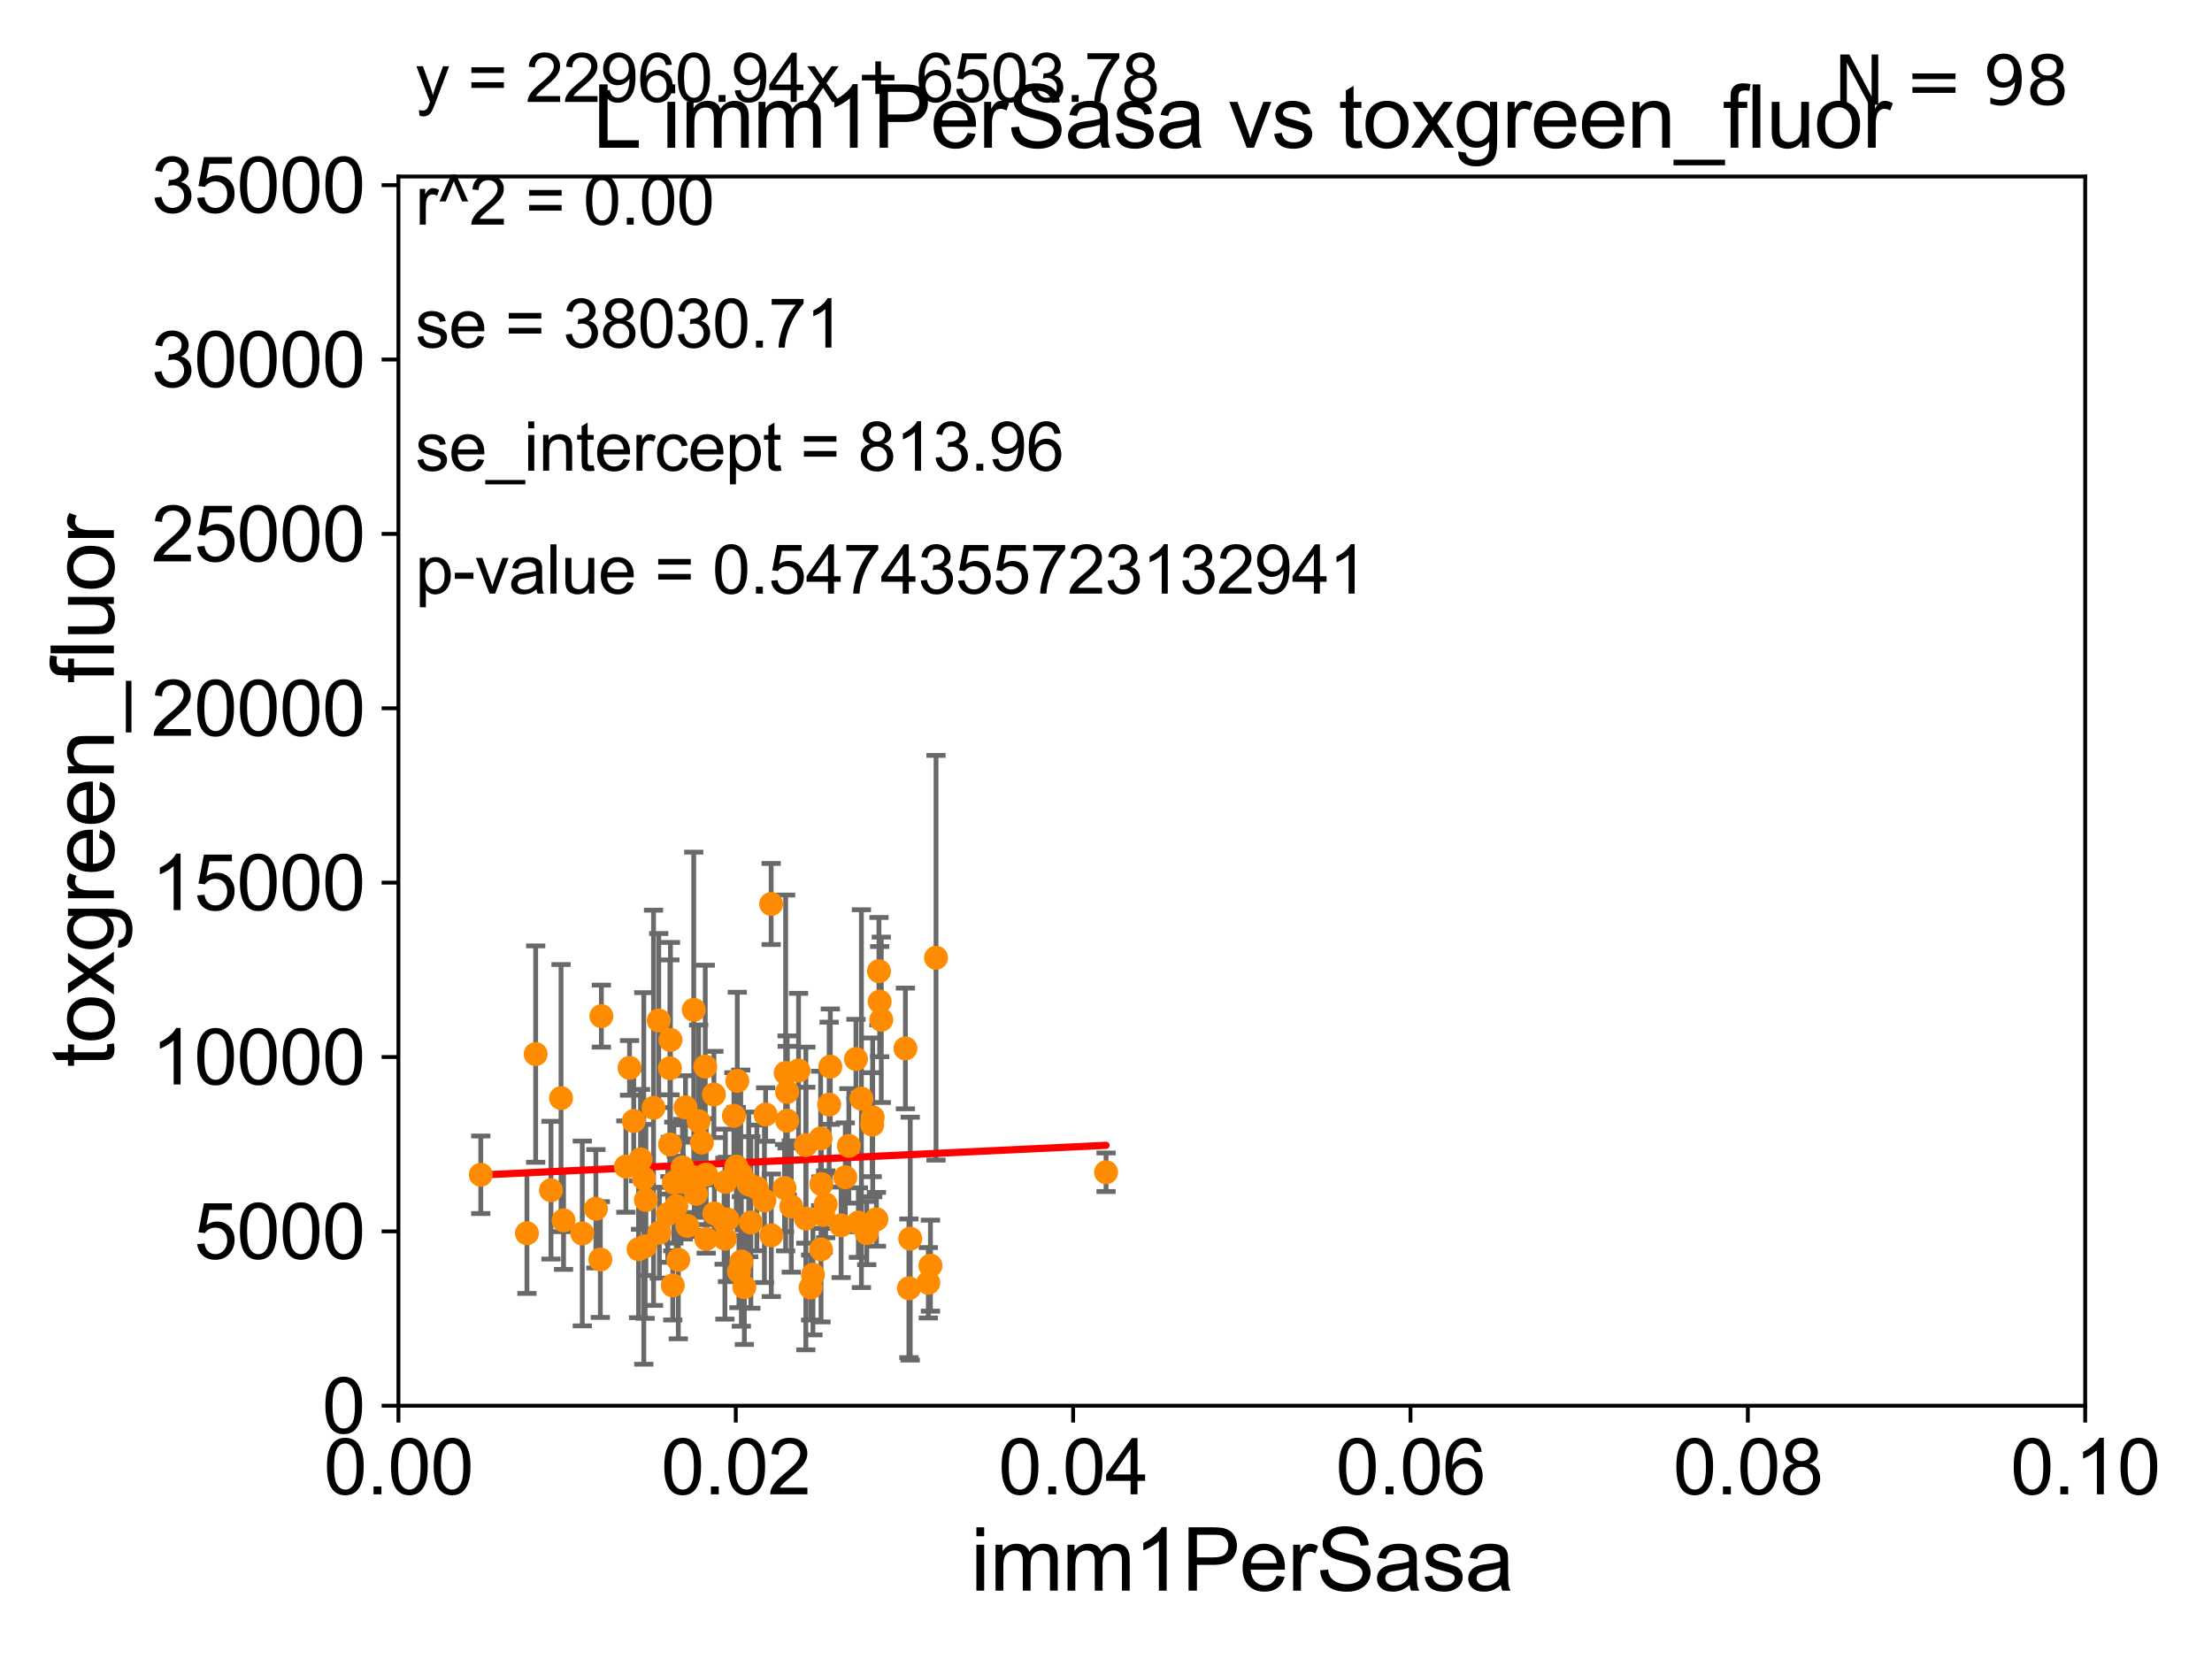 <?xml version="1.0" encoding="utf-8" standalone="no"?>
<!DOCTYPE svg PUBLIC "-//W3C//DTD SVG 1.1//EN"
  "http://www.w3.org/Graphics/SVG/1.1/DTD/svg11.dtd">
<svg xmlns:xlink="http://www.w3.org/1999/xlink" width="460.8pt" height="345.6pt" viewBox="0 0 460.8 345.6" xmlns="http://www.w3.org/2000/svg" version="1.1">
 <defs>
  <style type="text/css">*{stroke-linejoin: round; stroke-linecap: butt}</style>
 </defs>
 <g id="figure_1">
  <g id="patch_1">
   <path d="M 0 345.6 
L 460.8 345.6 
L 460.8 0 
L 0 0 
z
" style="fill: #ffffff"/>
  </g>
  <g id="axes_1">
   <g id="patch_2">
    <path d="M 83 292.84 
L 434.385 292.84 
L 434.385 36.775 
L 83 36.775 
z
" style="fill: #ffffff"/>
   </g>
   <g id="PathCollection_1">
    <defs>
     <path id="mde540ddf22" d="M 0 1.118 
C 0.297 1.118 0.581 1 0.791 0.791 
C 1 0.581 1.118 0.297 1.118 0 
C 1.118 -0.297 1 -0.581 0.791 -0.791 
C 0.581 -1 0.297 -1.118 0 -1.118 
C -0.297 -1.118 -0.581 -1 -0.791 -0.791 
C -1 -0.581 -1.118 -0.297 -1.118 0 
C -1.118 0.297 -1 0.581 -0.791 0.791 
C -0.581 1 -0.297 1.118 0 1.118 
z
" style="stroke: #ff8c00"/>
    </defs>
    <g clip-path="url(#p89114992d7)">
     <use xlink:href="#mde540ddf22" x="154.309" y="244.517" style="fill: #ff8c00; stroke: #ff8c00"/>
     <use xlink:href="#mde540ddf22" x="141.305" y="262.444" style="fill: #ff8c00; stroke: #ff8c00"/>
     <use xlink:href="#mde540ddf22" x="134.394" y="259.608" style="fill: #ff8c00; stroke: #ff8c00"/>
     <use xlink:href="#mde540ddf22" x="151.112" y="246.213" style="fill: #ff8c00; stroke: #ff8c00"/>
     <use xlink:href="#mde540ddf22" x="230.412" y="244.201" style="fill: #ff8c00; stroke: #ff8c00"/>
     <use xlink:href="#mde540ddf22" x="176.836" y="238.707" style="fill: #ff8c00; stroke: #ff8c00"/>
     <use xlink:href="#mde540ddf22" x="139.551" y="222.536" style="fill: #ff8c00; stroke: #ff8c00"/>
     <use xlink:href="#mde540ddf22" x="137.359" y="256.795" style="fill: #ff8c00; stroke: #ff8c00"/>
     <use xlink:href="#mde540ddf22" x="140.372" y="246.355" style="fill: #ff8c00; stroke: #ff8c00"/>
     <use xlink:href="#mde540ddf22" x="166.351" y="223.011" style="fill: #ff8c00; stroke: #ff8c00"/>
     <use xlink:href="#mde540ddf22" x="167.872" y="253.843" style="fill: #ff8c00; stroke: #ff8c00"/>
     <use xlink:href="#mde540ddf22" x="180.558" y="256.876" style="fill: #ff8c00; stroke: #ff8c00"/>
     <use xlink:href="#mde540ddf22" x="144.519" y="210.362" style="fill: #ff8c00; stroke: #ff8c00"/>
     <use xlink:href="#mde540ddf22" x="147.113" y="244.695" style="fill: #ff8c00; stroke: #ff8c00"/>
     <use xlink:href="#mde540ddf22" x="171.475" y="253.094" style="fill: #ff8c00; stroke: #ff8c00"/>
     <use xlink:href="#mde540ddf22" x="160.675" y="257.336" style="fill: #ff8c00; stroke: #ff8c00"/>
     <use xlink:href="#mde540ddf22" x="151.555" y="254.027" style="fill: #ff8c00; stroke: #ff8c00"/>
     <use xlink:href="#mde540ddf22" x="153.934" y="264.906" style="fill: #ff8c00; stroke: #ff8c00"/>
     <use xlink:href="#mde540ddf22" x="146.207" y="238" style="fill: #ff8c00; stroke: #ff8c00"/>
     <use xlink:href="#mde540ddf22" x="183.589" y="212.437" style="fill: #ff8c00; stroke: #ff8c00"/>
     <use xlink:href="#mde540ddf22" x="156.419" y="254.653" style="fill: #ff8c00; stroke: #ff8c00"/>
     <use xlink:href="#mde540ddf22" x="168.875" y="268.213" style="fill: #ff8c00; stroke: #ff8c00"/>
     <use xlink:href="#mde540ddf22" x="139.109" y="252.935" style="fill: #ff8c00; stroke: #ff8c00"/>
     <use xlink:href="#mde540ddf22" x="142.801" y="230.683" style="fill: #ff8c00; stroke: #ff8c00"/>
     <use xlink:href="#mde540ddf22" x="189.343" y="268.377" style="fill: #ff8c00; stroke: #ff8c00"/>
     <use xlink:href="#mde540ddf22" x="176.095" y="245.247" style="fill: #ff8c00; stroke: #ff8c00"/>
     <use xlink:href="#mde540ddf22" x="163.436" y="247.494" style="fill: #ff8c00; stroke: #ff8c00"/>
     <use xlink:href="#mde540ddf22" x="183.106" y="202.315" style="fill: #ff8c00; stroke: #ff8c00"/>
     <use xlink:href="#mde540ddf22" x="163.665" y="223.517" style="fill: #ff8c00; stroke: #ff8c00"/>
     <use xlink:href="#mde540ddf22" x="170.949" y="237.16" style="fill: #ff8c00; stroke: #ff8c00"/>
     <use xlink:href="#mde540ddf22" x="181.799" y="232.767" style="fill: #ff8c00; stroke: #ff8c00"/>
     <use xlink:href="#mde540ddf22" x="163.973" y="227.469" style="fill: #ff8c00; stroke: #ff8c00"/>
     <use xlink:href="#mde540ddf22" x="143.194" y="255.382" style="fill: #ff8c00; stroke: #ff8c00"/>
     <use xlink:href="#mde540ddf22" x="160.648" y="188.318" style="fill: #ff8c00; stroke: #ff8c00"/>
     <use xlink:href="#mde540ddf22" x="142.327" y="246.215" style="fill: #ff8c00; stroke: #ff8c00"/>
     <use xlink:href="#mde540ddf22" x="140.152" y="267.774" style="fill: #ff8c00; stroke: #ff8c00"/>
     <use xlink:href="#mde540ddf22" x="171.034" y="260.268" style="fill: #ff8c00; stroke: #ff8c00"/>
     <use xlink:href="#mde540ddf22" x="147.115" y="258.081" style="fill: #ff8c00; stroke: #ff8c00"/>
     <use xlink:href="#mde540ddf22" x="154.437" y="262.788" style="fill: #ff8c00; stroke: #ff8c00"/>
     <use xlink:href="#mde540ddf22" x="178.814" y="254.686" style="fill: #ff8c00; stroke: #ff8c00"/>
     <use xlink:href="#mde540ddf22" x="172.728" y="230.111" style="fill: #ff8c00; stroke: #ff8c00"/>
     <use xlink:href="#mde540ddf22" x="179.449" y="228.867" style="fill: #ff8c00; stroke: #ff8c00"/>
     <use xlink:href="#mde540ddf22" x="188.617" y="218.41" style="fill: #ff8c00; stroke: #ff8c00"/>
     <use xlink:href="#mde540ddf22" x="193.827" y="263.658" style="fill: #ff8c00; stroke: #ff8c00"/>
     <use xlink:href="#mde540ddf22" x="163.99" y="233.457" style="fill: #ff8c00; stroke: #ff8c00"/>
     <use xlink:href="#mde540ddf22" x="175.216" y="255.266" style="fill: #ff8c00; stroke: #ff8c00"/>
     <use xlink:href="#mde540ddf22" x="150.85" y="254.43" style="fill: #ff8c00; stroke: #ff8c00"/>
     <use xlink:href="#mde540ddf22" x="167.876" y="238.555" style="fill: #ff8c00; stroke: #ff8c00"/>
     <use xlink:href="#mde540ddf22" x="169.35" y="265.544" style="fill: #ff8c00; stroke: #ff8c00"/>
     <use xlink:href="#mde540ddf22" x="164.837" y="251.34" style="fill: #ff8c00; stroke: #ff8c00"/>
     <use xlink:href="#mde540ddf22" x="131.147" y="222.462" style="fill: #ff8c00; stroke: #ff8c00"/>
     <use xlink:href="#mde540ddf22" x="142.179" y="243.186" style="fill: #ff8c00; stroke: #ff8c00"/>
     <use xlink:href="#mde540ddf22" x="193.387" y="267.225" style="fill: #ff8c00; stroke: #ff8c00"/>
     <use xlink:href="#mde540ddf22" x="116.874" y="228.754" style="fill: #ff8c00; stroke: #ff8c00"/>
     <use xlink:href="#mde540ddf22" x="117.399" y="254.221" style="fill: #ff8c00; stroke: #ff8c00"/>
     <use xlink:href="#mde540ddf22" x="144.622" y="245.252" style="fill: #ff8c00; stroke: #ff8c00"/>
     <use xlink:href="#mde540ddf22" x="151.011" y="258.039" style="fill: #ff8c00; stroke: #ff8c00"/>
     <use xlink:href="#mde540ddf22" x="159.499" y="232.181" style="fill: #ff8c00; stroke: #ff8c00"/>
     <use xlink:href="#mde540ddf22" x="125.059" y="262.381" style="fill: #ff8c00; stroke: #ff8c00"/>
     <use xlink:href="#mde540ddf22" x="178.316" y="220.617" style="fill: #ff8c00; stroke: #ff8c00"/>
     <use xlink:href="#mde540ddf22" x="189.619" y="258.035" style="fill: #ff8c00; stroke: #ff8c00"/>
     <use xlink:href="#mde540ddf22" x="130.384" y="243.02" style="fill: #ff8c00; stroke: #ff8c00"/>
     <use xlink:href="#mde540ddf22" x="140.884" y="251.259" style="fill: #ff8c00; stroke: #ff8c00"/>
     <use xlink:href="#mde540ddf22" x="182.575" y="253.998" style="fill: #ff8c00; stroke: #ff8c00"/>
     <use xlink:href="#mde540ddf22" x="145.538" y="233.554" style="fill: #ff8c00; stroke: #ff8c00"/>
     <use xlink:href="#mde540ddf22" x="153.39" y="243.042" style="fill: #ff8c00; stroke: #ff8c00"/>
     <use xlink:href="#mde540ddf22" x="137.229" y="212.59" style="fill: #ff8c00; stroke: #ff8c00"/>
     <use xlink:href="#mde540ddf22" x="133.436" y="241.519" style="fill: #ff8c00; stroke: #ff8c00"/>
     <use xlink:href="#mde540ddf22" x="153.594" y="225.169" style="fill: #ff8c00; stroke: #ff8c00"/>
     <use xlink:href="#mde540ddf22" x="148.718" y="227.996" style="fill: #ff8c00; stroke: #ff8c00"/>
     <use xlink:href="#mde540ddf22" x="100.154" y="244.726" style="fill: #ff8c00; stroke: #ff8c00"/>
     <use xlink:href="#mde540ddf22" x="125.278" y="211.676" style="fill: #ff8c00; stroke: #ff8c00"/>
     <use xlink:href="#mde540ddf22" x="111.592" y="219.585" style="fill: #ff8c00; stroke: #ff8c00"/>
     <use xlink:href="#mde540ddf22" x="114.78" y="247.937" style="fill: #ff8c00; stroke: #ff8c00"/>
     <use xlink:href="#mde540ddf22" x="157.664" y="247.463" style="fill: #ff8c00; stroke: #ff8c00"/>
     <use xlink:href="#mde540ddf22" x="132.017" y="233.523" style="fill: #ff8c00; stroke: #ff8c00"/>
     <use xlink:href="#mde540ddf22" x="155.06" y="268.133" style="fill: #ff8c00; stroke: #ff8c00"/>
     <use xlink:href="#mde540ddf22" x="139.589" y="238.417" style="fill: #ff8c00; stroke: #ff8c00"/>
     <use xlink:href="#mde540ddf22" x="155.975" y="246.729" style="fill: #ff8c00; stroke: #ff8c00"/>
     <use xlink:href="#mde540ddf22" x="109.768" y="256.906" style="fill: #ff8c00; stroke: #ff8c00"/>
     <use xlink:href="#mde540ddf22" x="139.67" y="216.631" style="fill: #ff8c00; stroke: #ff8c00"/>
     <use xlink:href="#mde540ddf22" x="136.142" y="230.773" style="fill: #ff8c00; stroke: #ff8c00"/>
     <use xlink:href="#mde540ddf22" x="134.552" y="249.974" style="fill: #ff8c00; stroke: #ff8c00"/>
     <use xlink:href="#mde540ddf22" x="121.303" y="256.952" style="fill: #ff8c00; stroke: #ff8c00"/>
     <use xlink:href="#mde540ddf22" x="124.137" y="251.808" style="fill: #ff8c00; stroke: #ff8c00"/>
     <use xlink:href="#mde540ddf22" x="172.005" y="250.876" style="fill: #ff8c00; stroke: #ff8c00"/>
     <use xlink:href="#mde540ddf22" x="146.92" y="222.186" style="fill: #ff8c00; stroke: #ff8c00"/>
     <use xlink:href="#mde540ddf22" x="194.991" y="199.519" style="fill: #ff8c00; stroke: #ff8c00"/>
     <use xlink:href="#mde540ddf22" x="159.244" y="250.092" style="fill: #ff8c00; stroke: #ff8c00"/>
     <use xlink:href="#mde540ddf22" x="183.25" y="208.655" style="fill: #ff8c00; stroke: #ff8c00"/>
     <use xlink:href="#mde540ddf22" x="171.109" y="246.661" style="fill: #ff8c00; stroke: #ff8c00"/>
     <use xlink:href="#mde540ddf22" x="152.884" y="232.438" style="fill: #ff8c00; stroke: #ff8c00"/>
     <use xlink:href="#mde540ddf22" x="181.696" y="234.293" style="fill: #ff8c00; stroke: #ff8c00"/>
     <use xlink:href="#mde540ddf22" x="172.969" y="222.208" style="fill: #ff8c00; stroke: #ff8c00"/>
     <use xlink:href="#mde540ddf22" x="145.008" y="248.698" style="fill: #ff8c00; stroke: #ff8c00"/>
     <use xlink:href="#mde540ddf22" x="133.025" y="260.235" style="fill: #ff8c00; stroke: #ff8c00"/>
     <use xlink:href="#mde540ddf22" x="148.813" y="252.795" style="fill: #ff8c00; stroke: #ff8c00"/>
     <use xlink:href="#mde540ddf22" x="134.113" y="245.488" style="fill: #ff8c00; stroke: #ff8c00"/>
    </g>
   </g>
   <g id="matplotlib.axis_1">
    <g id="xtick_1">
     <g id="line2d_1">
      <defs>
       <path id="ma8c92fb5db" d="M 0 0 
L 0 3.5 
" style="stroke: #000000; stroke-width: 0.8"/>
      </defs>
      <g>
       <use xlink:href="#ma8c92fb5db" x="83" y="292.84" style="stroke: #000000; stroke-width: 0.8"/>
      </g>
     </g>
     <g id="text_1">
      <!-- 0.00 -->
      <g transform="translate(67.431 311.293)scale(0.16 -0.16)">
       <defs>
        <path id="ArialMT-30" d="M 266 2259 
Q 266 3072 433 3567 
Q 600 4063 929 4331 
Q 1259 4600 1759 4600 
Q 2128 4600 2406 4451 
Q 2684 4303 2865 4023 
Q 3047 3744 3150 3342 
Q 3253 2941 3253 2259 
Q 3253 1453 3087 958 
Q 2922 463 2592 192 
Q 2263 -78 1759 -78 
Q 1097 -78 719 397 
Q 266 969 266 2259 
z
M 844 2259 
Q 844 1131 1108 757 
Q 1372 384 1759 384 
Q 2147 384 2411 759 
Q 2675 1134 2675 2259 
Q 2675 3391 2411 3762 
Q 2147 4134 1753 4134 
Q 1366 4134 1134 3806 
Q 844 3388 844 2259 
z
" transform="scale(0.016)"/>
        <path id="ArialMT-2e" d="M 581 0 
L 581 641 
L 1222 641 
L 1222 0 
L 581 0 
z
" transform="scale(0.016)"/>
       </defs>
       <use xlink:href="#ArialMT-30"/>
       <use xlink:href="#ArialMT-2e" x="55.615"/>
       <use xlink:href="#ArialMT-30" x="83.398"/>
       <use xlink:href="#ArialMT-30" x="139.014"/>
      </g>
     </g>
    </g>
    <g id="xtick_2">
     <g id="line2d_2">
      <g>
       <use xlink:href="#ma8c92fb5db" x="153.277" y="292.84" style="stroke: #000000; stroke-width: 0.8"/>
      </g>
     </g>
     <g id="text_2">
      <!-- 0.02 -->
      <g transform="translate(137.708 311.293)scale(0.16 -0.16)">
       <defs>
        <path id="ArialMT-32" d="M 3222 541 
L 3222 0 
L 194 0 
Q 188 203 259 391 
Q 375 700 629 1000 
Q 884 1300 1366 1694 
Q 2113 2306 2375 2664 
Q 2638 3022 2638 3341 
Q 2638 3675 2398 3904 
Q 2159 4134 1775 4134 
Q 1369 4134 1125 3890 
Q 881 3647 878 3216 
L 300 3275 
Q 359 3922 746 4261 
Q 1134 4600 1788 4600 
Q 2447 4600 2831 4234 
Q 3216 3869 3216 3328 
Q 3216 3053 3103 2787 
Q 2991 2522 2730 2228 
Q 2469 1934 1863 1422 
Q 1356 997 1212 845 
Q 1069 694 975 541 
L 3222 541 
z
" transform="scale(0.016)"/>
       </defs>
       <use xlink:href="#ArialMT-30"/>
       <use xlink:href="#ArialMT-2e" x="55.615"/>
       <use xlink:href="#ArialMT-30" x="83.398"/>
       <use xlink:href="#ArialMT-32" x="139.014"/>
      </g>
     </g>
    </g>
    <g id="xtick_3">
     <g id="line2d_3">
      <g>
       <use xlink:href="#ma8c92fb5db" x="223.554" y="292.84" style="stroke: #000000; stroke-width: 0.8"/>
      </g>
     </g>
     <g id="text_3">
      <!-- 0.04 -->
      <g transform="translate(207.985 311.293)scale(0.16 -0.16)">
       <defs>
        <path id="ArialMT-34" d="M 2069 0 
L 2069 1097 
L 81 1097 
L 81 1613 
L 2172 4581 
L 2631 4581 
L 2631 1613 
L 3250 1613 
L 3250 1097 
L 2631 1097 
L 2631 0 
L 2069 0 
z
M 2069 1613 
L 2069 3678 
L 634 1613 
L 2069 1613 
z
" transform="scale(0.016)"/>
       </defs>
       <use xlink:href="#ArialMT-30"/>
       <use xlink:href="#ArialMT-2e" x="55.615"/>
       <use xlink:href="#ArialMT-30" x="83.398"/>
       <use xlink:href="#ArialMT-34" x="139.014"/>
      </g>
     </g>
    </g>
    <g id="xtick_4">
     <g id="line2d_4">
      <g>
       <use xlink:href="#ma8c92fb5db" x="293.831" y="292.84" style="stroke: #000000; stroke-width: 0.8"/>
      </g>
     </g>
     <g id="text_4">
      <!-- 0.06 -->
      <g transform="translate(278.262 311.293)scale(0.16 -0.16)">
       <defs>
        <path id="ArialMT-36" d="M 3184 3459 
L 2625 3416 
Q 2550 3747 2413 3897 
Q 2184 4138 1850 4138 
Q 1581 4138 1378 3988 
Q 1113 3794 959 3422 
Q 806 3050 800 2363 
Q 1003 2672 1297 2822 
Q 1591 2972 1913 2972 
Q 2475 2972 2870 2558 
Q 3266 2144 3266 1488 
Q 3266 1056 3080 686 
Q 2894 316 2569 119 
Q 2244 -78 1831 -78 
Q 1128 -78 684 439 
Q 241 956 241 2144 
Q 241 3472 731 4075 
Q 1159 4600 1884 4600 
Q 2425 4600 2770 4297 
Q 3116 3994 3184 3459 
z
M 888 1484 
Q 888 1194 1011 928 
Q 1134 663 1356 523 
Q 1578 384 1822 384 
Q 2178 384 2434 671 
Q 2691 959 2691 1453 
Q 2691 1928 2437 2201 
Q 2184 2475 1800 2475 
Q 1419 2475 1153 2201 
Q 888 1928 888 1484 
z
" transform="scale(0.016)"/>
       </defs>
       <use xlink:href="#ArialMT-30"/>
       <use xlink:href="#ArialMT-2e" x="55.615"/>
       <use xlink:href="#ArialMT-30" x="83.398"/>
       <use xlink:href="#ArialMT-36" x="139.014"/>
      </g>
     </g>
    </g>
    <g id="xtick_5">
     <g id="line2d_5">
      <g>
       <use xlink:href="#ma8c92fb5db" x="364.108" y="292.84" style="stroke: #000000; stroke-width: 0.8"/>
      </g>
     </g>
     <g id="text_5">
      <!-- 0.08 -->
      <g transform="translate(348.539 311.293)scale(0.16 -0.16)">
       <defs>
        <path id="ArialMT-38" d="M 1131 2484 
Q 781 2613 612 2850 
Q 444 3088 444 3419 
Q 444 3919 803 4259 
Q 1163 4600 1759 4600 
Q 2359 4600 2725 4251 
Q 3091 3903 3091 3403 
Q 3091 3084 2923 2848 
Q 2756 2613 2416 2484 
Q 2838 2347 3058 2040 
Q 3278 1734 3278 1309 
Q 3278 722 2862 322 
Q 2447 -78 1769 -78 
Q 1091 -78 675 323 
Q 259 725 259 1325 
Q 259 1772 486 2073 
Q 713 2375 1131 2484 
z
M 1019 3438 
Q 1019 3113 1228 2906 
Q 1438 2700 1772 2700 
Q 2097 2700 2305 2904 
Q 2513 3109 2513 3406 
Q 2513 3716 2298 3927 
Q 2084 4138 1766 4138 
Q 1444 4138 1231 3931 
Q 1019 3725 1019 3438 
z
M 838 1322 
Q 838 1081 952 856 
Q 1066 631 1291 507 
Q 1516 384 1775 384 
Q 2178 384 2440 643 
Q 2703 903 2703 1303 
Q 2703 1709 2433 1975 
Q 2163 2241 1756 2241 
Q 1359 2241 1098 1978 
Q 838 1716 838 1322 
z
" transform="scale(0.016)"/>
       </defs>
       <use xlink:href="#ArialMT-30"/>
       <use xlink:href="#ArialMT-2e" x="55.615"/>
       <use xlink:href="#ArialMT-30" x="83.398"/>
       <use xlink:href="#ArialMT-38" x="139.014"/>
      </g>
     </g>
    </g>
    <g id="xtick_6">
     <g id="line2d_6">
      <g>
       <use xlink:href="#ma8c92fb5db" x="434.385" y="292.84" style="stroke: #000000; stroke-width: 0.8"/>
      </g>
     </g>
     <g id="text_6">
      <!-- 0.10 -->
      <g transform="translate(418.816 311.293)scale(0.16 -0.16)">
       <defs>
        <path id="ArialMT-31" d="M 2384 0 
L 1822 0 
L 1822 3584 
Q 1619 3391 1289 3197 
Q 959 3003 697 2906 
L 697 3450 
Q 1169 3672 1522 3987 
Q 1875 4303 2022 4600 
L 2384 4600 
L 2384 0 
z
" transform="scale(0.016)"/>
       </defs>
       <use xlink:href="#ArialMT-30"/>
       <use xlink:href="#ArialMT-2e" x="55.615"/>
       <use xlink:href="#ArialMT-31" x="83.398"/>
       <use xlink:href="#ArialMT-30" x="139.014"/>
      </g>
     </g>
    </g>
    <g id="text_7">
     <!-- imm1PerSasa -->
     <g transform="translate(202.177 331.357)scale(0.18 -0.18)">
      <defs>
       <path id="ArialMT-69" d="M 425 3934 
L 425 4581 
L 988 4581 
L 988 3934 
L 425 3934 
z
M 425 0 
L 425 3319 
L 988 3319 
L 988 0 
L 425 0 
z
" transform="scale(0.016)"/>
       <path id="ArialMT-6d" d="M 422 0 
L 422 3319 
L 925 3319 
L 925 2853 
Q 1081 3097 1340 3245 
Q 1600 3394 1931 3394 
Q 2300 3394 2536 3241 
Q 2772 3088 2869 2813 
Q 3263 3394 3894 3394 
Q 4388 3394 4653 3120 
Q 4919 2847 4919 2278 
L 4919 0 
L 4359 0 
L 4359 2091 
Q 4359 2428 4304 2576 
Q 4250 2725 4106 2815 
Q 3963 2906 3769 2906 
Q 3419 2906 3187 2673 
Q 2956 2441 2956 1928 
L 2956 0 
L 2394 0 
L 2394 2156 
Q 2394 2531 2256 2718 
Q 2119 2906 1806 2906 
Q 1569 2906 1367 2781 
Q 1166 2656 1075 2415 
Q 984 2175 984 1722 
L 984 0 
L 422 0 
z
" transform="scale(0.016)"/>
       <path id="ArialMT-50" d="M 494 0 
L 494 4581 
L 2222 4581 
Q 2678 4581 2919 4538 
Q 3256 4481 3484 4323 
Q 3713 4166 3852 3881 
Q 3991 3597 3991 3256 
Q 3991 2672 3619 2267 
Q 3247 1863 2275 1863 
L 1100 1863 
L 1100 0 
L 494 0 
z
M 1100 2403 
L 2284 2403 
Q 2872 2403 3119 2622 
Q 3366 2841 3366 3238 
Q 3366 3525 3220 3729 
Q 3075 3934 2838 4000 
Q 2684 4041 2272 4041 
L 1100 4041 
L 1100 2403 
z
" transform="scale(0.016)"/>
       <path id="ArialMT-65" d="M 2694 1069 
L 3275 997 
Q 3138 488 2766 206 
Q 2394 -75 1816 -75 
Q 1088 -75 661 373 
Q 234 822 234 1631 
Q 234 2469 665 2931 
Q 1097 3394 1784 3394 
Q 2450 3394 2872 2941 
Q 3294 2488 3294 1666 
Q 3294 1616 3291 1516 
L 816 1516 
Q 847 969 1125 678 
Q 1403 388 1819 388 
Q 2128 388 2347 550 
Q 2566 713 2694 1069 
z
M 847 1978 
L 2700 1978 
Q 2663 2397 2488 2606 
Q 2219 2931 1791 2931 
Q 1403 2931 1139 2672 
Q 875 2413 847 1978 
z
" transform="scale(0.016)"/>
       <path id="ArialMT-72" d="M 416 0 
L 416 3319 
L 922 3319 
L 922 2816 
Q 1116 3169 1280 3281 
Q 1444 3394 1641 3394 
Q 1925 3394 2219 3213 
L 2025 2691 
Q 1819 2813 1613 2813 
Q 1428 2813 1281 2702 
Q 1134 2591 1072 2394 
Q 978 2094 978 1738 
L 978 0 
L 416 0 
z
" transform="scale(0.016)"/>
       <path id="ArialMT-53" d="M 288 1472 
L 859 1522 
Q 900 1178 1048 958 
Q 1197 738 1509 602 
Q 1822 466 2213 466 
Q 2559 466 2825 569 
Q 3091 672 3220 851 
Q 3350 1031 3350 1244 
Q 3350 1459 3225 1620 
Q 3100 1781 2813 1891 
Q 2628 1963 1997 2114 
Q 1366 2266 1113 2400 
Q 784 2572 623 2826 
Q 463 3081 463 3397 
Q 463 3744 659 4045 
Q 856 4347 1234 4503 
Q 1613 4659 2075 4659 
Q 2584 4659 2973 4495 
Q 3363 4331 3572 4012 
Q 3781 3694 3797 3291 
L 3216 3247 
Q 3169 3681 2898 3903 
Q 2628 4125 2100 4125 
Q 1550 4125 1298 3923 
Q 1047 3722 1047 3438 
Q 1047 3191 1225 3031 
Q 1400 2872 2139 2705 
Q 2878 2538 3153 2413 
Q 3553 2228 3743 1945 
Q 3934 1663 3934 1294 
Q 3934 928 3725 604 
Q 3516 281 3123 101 
Q 2731 -78 2241 -78 
Q 1619 -78 1198 103 
Q 778 284 539 648 
Q 300 1013 288 1472 
z
" transform="scale(0.016)"/>
       <path id="ArialMT-61" d="M 2588 409 
Q 2275 144 1986 34 
Q 1697 -75 1366 -75 
Q 819 -75 525 192 
Q 231 459 231 875 
Q 231 1119 342 1320 
Q 453 1522 633 1644 
Q 813 1766 1038 1828 
Q 1203 1872 1538 1913 
Q 2219 1994 2541 2106 
Q 2544 2222 2544 2253 
Q 2544 2597 2384 2738 
Q 2169 2928 1744 2928 
Q 1347 2928 1158 2789 
Q 969 2650 878 2297 
L 328 2372 
Q 403 2725 575 2942 
Q 747 3159 1072 3276 
Q 1397 3394 1825 3394 
Q 2250 3394 2515 3294 
Q 2781 3194 2906 3042 
Q 3031 2891 3081 2659 
Q 3109 2516 3109 2141 
L 3109 1391 
Q 3109 606 3145 398 
Q 3181 191 3288 0 
L 2700 0 
Q 2613 175 2588 409 
z
M 2541 1666 
Q 2234 1541 1622 1453 
Q 1275 1403 1131 1340 
Q 988 1278 909 1158 
Q 831 1038 831 891 
Q 831 666 1001 516 
Q 1172 366 1500 366 
Q 1825 366 2078 508 
Q 2331 650 2450 897 
Q 2541 1088 2541 1459 
L 2541 1666 
z
" transform="scale(0.016)"/>
       <path id="ArialMT-73" d="M 197 991 
L 753 1078 
Q 800 744 1014 566 
Q 1228 388 1613 388 
Q 2000 388 2187 545 
Q 2375 703 2375 916 
Q 2375 1106 2209 1216 
Q 2094 1291 1634 1406 
Q 1016 1563 777 1677 
Q 538 1791 414 1992 
Q 291 2194 291 2438 
Q 291 2659 392 2848 
Q 494 3038 669 3163 
Q 800 3259 1026 3326 
Q 1253 3394 1513 3394 
Q 1903 3394 2198 3281 
Q 2494 3169 2634 2976 
Q 2775 2784 2828 2463 
L 2278 2388 
Q 2241 2644 2061 2787 
Q 1881 2931 1553 2931 
Q 1166 2931 1000 2803 
Q 834 2675 834 2503 
Q 834 2394 903 2306 
Q 972 2216 1119 2156 
Q 1203 2125 1616 2013 
Q 2213 1853 2448 1751 
Q 2684 1650 2818 1456 
Q 2953 1263 2953 975 
Q 2953 694 2789 445 
Q 2625 197 2315 61 
Q 2006 -75 1616 -75 
Q 969 -75 630 194 
Q 291 463 197 991 
z
" transform="scale(0.016)"/>
      </defs>
      <use xlink:href="#ArialMT-69"/>
      <use xlink:href="#ArialMT-6d" x="22.217"/>
      <use xlink:href="#ArialMT-6d" x="105.518"/>
      <use xlink:href="#ArialMT-31" x="188.818"/>
      <use xlink:href="#ArialMT-50" x="244.434"/>
      <use xlink:href="#ArialMT-65" x="311.133"/>
      <use xlink:href="#ArialMT-72" x="366.748"/>
      <use xlink:href="#ArialMT-53" x="400.049"/>
      <use xlink:href="#ArialMT-61" x="466.748"/>
      <use xlink:href="#ArialMT-73" x="522.363"/>
      <use xlink:href="#ArialMT-61" x="572.363"/>
     </g>
    </g>
   </g>
   <g id="matplotlib.axis_2">
    <g id="ytick_1">
     <g id="line2d_7">
      <defs>
       <path id="mfd7e606f21" d="M 0 0 
L -3.5 0 
" style="stroke: #000000; stroke-width: 0.8"/>
      </defs>
      <g>
       <use xlink:href="#mfd7e606f21" x="83" y="292.84" style="stroke: #000000; stroke-width: 0.8"/>
      </g>
     </g>
     <g id="text_8">
      <!-- 0 -->
      <g transform="translate(67.103 298.566)scale(0.16 -0.16)">
       <use xlink:href="#ArialMT-30"/>
      </g>
     </g>
    </g>
    <g id="ytick_2">
     <g id="line2d_8">
      <g>
       <use xlink:href="#mfd7e606f21" x="83" y="256.516" style="stroke: #000000; stroke-width: 0.8"/>
      </g>
     </g>
     <g id="text_9">
      <!-- 5000 -->
      <g transform="translate(40.41 262.242)scale(0.16 -0.16)">
       <defs>
        <path id="ArialMT-35" d="M 266 1200 
L 856 1250 
Q 922 819 1161 601 
Q 1400 384 1738 384 
Q 2144 384 2425 690 
Q 2706 997 2706 1503 
Q 2706 1984 2436 2262 
Q 2166 2541 1728 2541 
Q 1456 2541 1237 2417 
Q 1019 2294 894 2097 
L 366 2166 
L 809 4519 
L 3088 4519 
L 3088 3981 
L 1259 3981 
L 1013 2750 
Q 1425 3038 1878 3038 
Q 2478 3038 2890 2622 
Q 3303 2206 3303 1553 
Q 3303 931 2941 478 
Q 2500 -78 1738 -78 
Q 1113 -78 717 272 
Q 322 622 266 1200 
z
" transform="scale(0.016)"/>
       </defs>
       <use xlink:href="#ArialMT-35"/>
       <use xlink:href="#ArialMT-30" x="55.615"/>
       <use xlink:href="#ArialMT-30" x="111.23"/>
       <use xlink:href="#ArialMT-30" x="166.846"/>
      </g>
     </g>
    </g>
    <g id="ytick_3">
     <g id="line2d_9">
      <g>
       <use xlink:href="#mfd7e606f21" x="83" y="220.192" style="stroke: #000000; stroke-width: 0.8"/>
      </g>
     </g>
     <g id="text_10">
      <!-- 10000 -->
      <g transform="translate(31.512 225.918)scale(0.16 -0.16)">
       <use xlink:href="#ArialMT-31"/>
       <use xlink:href="#ArialMT-30" x="55.615"/>
       <use xlink:href="#ArialMT-30" x="111.23"/>
       <use xlink:href="#ArialMT-30" x="166.846"/>
       <use xlink:href="#ArialMT-30" x="222.461"/>
      </g>
     </g>
    </g>
    <g id="ytick_4">
     <g id="line2d_10">
      <g>
       <use xlink:href="#mfd7e606f21" x="83" y="183.867" style="stroke: #000000; stroke-width: 0.8"/>
      </g>
     </g>
     <g id="text_11">
      <!-- 15000 -->
      <g transform="translate(31.512 189.594)scale(0.16 -0.16)">
       <use xlink:href="#ArialMT-31"/>
       <use xlink:href="#ArialMT-35" x="55.615"/>
       <use xlink:href="#ArialMT-30" x="111.23"/>
       <use xlink:href="#ArialMT-30" x="166.846"/>
       <use xlink:href="#ArialMT-30" x="222.461"/>
      </g>
     </g>
    </g>
    <g id="ytick_5">
     <g id="line2d_11">
      <g>
       <use xlink:href="#mfd7e606f21" x="83" y="147.543" style="stroke: #000000; stroke-width: 0.8"/>
      </g>
     </g>
     <g id="text_12">
      <!-- 20000 -->
      <g transform="translate(31.512 153.27)scale(0.16 -0.16)">
       <use xlink:href="#ArialMT-32"/>
       <use xlink:href="#ArialMT-30" x="55.615"/>
       <use xlink:href="#ArialMT-30" x="111.23"/>
       <use xlink:href="#ArialMT-30" x="166.846"/>
       <use xlink:href="#ArialMT-30" x="222.461"/>
      </g>
     </g>
    </g>
    <g id="ytick_6">
     <g id="line2d_12">
      <g>
       <use xlink:href="#mfd7e606f21" x="83" y="111.219" style="stroke: #000000; stroke-width: 0.8"/>
      </g>
     </g>
     <g id="text_13">
      <!-- 25000 -->
      <g transform="translate(31.512 116.945)scale(0.16 -0.16)">
       <use xlink:href="#ArialMT-32"/>
       <use xlink:href="#ArialMT-35" x="55.615"/>
       <use xlink:href="#ArialMT-30" x="111.23"/>
       <use xlink:href="#ArialMT-30" x="166.846"/>
       <use xlink:href="#ArialMT-30" x="222.461"/>
      </g>
     </g>
    </g>
    <g id="ytick_7">
     <g id="line2d_13">
      <g>
       <use xlink:href="#mfd7e606f21" x="83" y="74.895" style="stroke: #000000; stroke-width: 0.8"/>
      </g>
     </g>
     <g id="text_14">
      <!-- 30000 -->
      <g transform="translate(31.512 80.621)scale(0.16 -0.16)">
       <defs>
        <path id="ArialMT-33" d="M 269 1209 
L 831 1284 
Q 928 806 1161 595 
Q 1394 384 1728 384 
Q 2125 384 2398 659 
Q 2672 934 2672 1341 
Q 2672 1728 2419 1979 
Q 2166 2231 1775 2231 
Q 1616 2231 1378 2169 
L 1441 2663 
Q 1497 2656 1531 2656 
Q 1891 2656 2178 2843 
Q 2466 3031 2466 3422 
Q 2466 3731 2256 3934 
Q 2047 4138 1716 4138 
Q 1388 4138 1169 3931 
Q 950 3725 888 3313 
L 325 3413 
Q 428 3978 793 4289 
Q 1159 4600 1703 4600 
Q 2078 4600 2393 4439 
Q 2709 4278 2876 4000 
Q 3044 3722 3044 3409 
Q 3044 3113 2884 2869 
Q 2725 2625 2413 2481 
Q 2819 2388 3044 2092 
Q 3269 1797 3269 1353 
Q 3269 753 2831 336 
Q 2394 -81 1725 -81 
Q 1122 -81 723 278 
Q 325 638 269 1209 
z
" transform="scale(0.016)"/>
       </defs>
       <use xlink:href="#ArialMT-33"/>
       <use xlink:href="#ArialMT-30" x="55.615"/>
       <use xlink:href="#ArialMT-30" x="111.23"/>
       <use xlink:href="#ArialMT-30" x="166.846"/>
       <use xlink:href="#ArialMT-30" x="222.461"/>
      </g>
     </g>
    </g>
    <g id="ytick_8">
     <g id="line2d_14">
      <g>
       <use xlink:href="#mfd7e606f21" x="83" y="38.571" style="stroke: #000000; stroke-width: 0.8"/>
      </g>
     </g>
     <g id="text_15">
      <!-- 35000 -->
      <g transform="translate(31.512 44.297)scale(0.16 -0.16)">
       <use xlink:href="#ArialMT-33"/>
       <use xlink:href="#ArialMT-35" x="55.615"/>
       <use xlink:href="#ArialMT-30" x="111.23"/>
       <use xlink:href="#ArialMT-30" x="166.846"/>
       <use xlink:href="#ArialMT-30" x="222.461"/>
      </g>
     </g>
    </g>
    <g id="text_16">
     <!-- toxgreen_fluor -->
     <g transform="translate(23.724 222.34)rotate(-90)scale(0.18 -0.18)">
      <defs>
       <path id="ArialMT-74" d="M 1650 503 
L 1731 6 
Q 1494 -44 1306 -44 
Q 1000 -44 831 53 
Q 663 150 594 308 
Q 525 466 525 972 
L 525 2881 
L 113 2881 
L 113 3319 
L 525 3319 
L 525 4141 
L 1084 4478 
L 1084 3319 
L 1650 3319 
L 1650 2881 
L 1084 2881 
L 1084 941 
Q 1084 700 1114 631 
Q 1144 563 1211 522 
Q 1278 481 1403 481 
Q 1497 481 1650 503 
z
" transform="scale(0.016)"/>
       <path id="ArialMT-6f" d="M 213 1659 
Q 213 2581 725 3025 
Q 1153 3394 1769 3394 
Q 2453 3394 2887 2945 
Q 3322 2497 3322 1706 
Q 3322 1066 3130 698 
Q 2938 331 2570 128 
Q 2203 -75 1769 -75 
Q 1072 -75 642 372 
Q 213 819 213 1659 
z
M 791 1659 
Q 791 1022 1069 705 
Q 1347 388 1769 388 
Q 2188 388 2466 706 
Q 2744 1025 2744 1678 
Q 2744 2294 2464 2611 
Q 2184 2928 1769 2928 
Q 1347 2928 1069 2612 
Q 791 2297 791 1659 
z
" transform="scale(0.016)"/>
       <path id="ArialMT-78" d="M 47 0 
L 1259 1725 
L 138 3319 
L 841 3319 
L 1350 2541 
Q 1494 2319 1581 2169 
Q 1719 2375 1834 2534 
L 2394 3319 
L 3066 3319 
L 1919 1756 
L 3153 0 
L 2463 0 
L 1781 1031 
L 1600 1309 
L 728 0 
L 47 0 
z
" transform="scale(0.016)"/>
       <path id="ArialMT-67" d="M 319 -275 
L 866 -356 
Q 900 -609 1056 -725 
Q 1266 -881 1628 -881 
Q 2019 -881 2231 -725 
Q 2444 -569 2519 -288 
Q 2563 -116 2559 434 
Q 2191 0 1641 0 
Q 956 0 581 494 
Q 206 988 206 1678 
Q 206 2153 378 2554 
Q 550 2956 876 3175 
Q 1203 3394 1644 3394 
Q 2231 3394 2613 2919 
L 2613 3319 
L 3131 3319 
L 3131 450 
Q 3131 -325 2973 -648 
Q 2816 -972 2473 -1159 
Q 2131 -1347 1631 -1347 
Q 1038 -1347 672 -1080 
Q 306 -813 319 -275 
z
M 784 1719 
Q 784 1066 1043 766 
Q 1303 466 1694 466 
Q 2081 466 2343 764 
Q 2606 1063 2606 1700 
Q 2606 2309 2336 2618 
Q 2066 2928 1684 2928 
Q 1309 2928 1046 2623 
Q 784 2319 784 1719 
z
" transform="scale(0.016)"/>
       <path id="ArialMT-6e" d="M 422 0 
L 422 3319 
L 928 3319 
L 928 2847 
Q 1294 3394 1984 3394 
Q 2284 3394 2536 3286 
Q 2788 3178 2913 3003 
Q 3038 2828 3088 2588 
Q 3119 2431 3119 2041 
L 3119 0 
L 2556 0 
L 2556 2019 
Q 2556 2363 2490 2533 
Q 2425 2703 2258 2804 
Q 2091 2906 1866 2906 
Q 1506 2906 1245 2678 
Q 984 2450 984 1813 
L 984 0 
L 422 0 
z
" transform="scale(0.016)"/>
       <path id="ArialMT-5f" d="M -97 -1272 
L -97 -866 
L 3631 -866 
L 3631 -1272 
L -97 -1272 
z
" transform="scale(0.016)"/>
       <path id="ArialMT-66" d="M 556 0 
L 556 2881 
L 59 2881 
L 59 3319 
L 556 3319 
L 556 3672 
Q 556 4006 616 4169 
Q 697 4388 901 4523 
Q 1106 4659 1475 4659 
Q 1713 4659 2000 4603 
L 1916 4113 
Q 1741 4144 1584 4144 
Q 1328 4144 1222 4034 
Q 1116 3925 1116 3625 
L 1116 3319 
L 1763 3319 
L 1763 2881 
L 1116 2881 
L 1116 0 
L 556 0 
z
" transform="scale(0.016)"/>
       <path id="ArialMT-6c" d="M 409 0 
L 409 4581 
L 972 4581 
L 972 0 
L 409 0 
z
" transform="scale(0.016)"/>
       <path id="ArialMT-75" d="M 2597 0 
L 2597 488 
Q 2209 -75 1544 -75 
Q 1250 -75 995 37 
Q 741 150 617 320 
Q 494 491 444 738 
Q 409 903 409 1263 
L 409 3319 
L 972 3319 
L 972 1478 
Q 972 1038 1006 884 
Q 1059 663 1231 536 
Q 1403 409 1656 409 
Q 1909 409 2131 539 
Q 2353 669 2445 892 
Q 2538 1116 2538 1541 
L 2538 3319 
L 3100 3319 
L 3100 0 
L 2597 0 
z
" transform="scale(0.016)"/>
      </defs>
      <use xlink:href="#ArialMT-74"/>
      <use xlink:href="#ArialMT-6f" x="27.783"/>
      <use xlink:href="#ArialMT-78" x="83.398"/>
      <use xlink:href="#ArialMT-67" x="133.398"/>
      <use xlink:href="#ArialMT-72" x="189.014"/>
      <use xlink:href="#ArialMT-65" x="222.314"/>
      <use xlink:href="#ArialMT-65" x="277.93"/>
      <use xlink:href="#ArialMT-6e" x="333.545"/>
      <use xlink:href="#ArialMT-5f" x="389.16"/>
      <use xlink:href="#ArialMT-66" x="444.775"/>
      <use xlink:href="#ArialMT-6c" x="472.559"/>
      <use xlink:href="#ArialMT-75" x="494.775"/>
      <use xlink:href="#ArialMT-6f" x="550.391"/>
      <use xlink:href="#ArialMT-72" x="606.006"/>
     </g>
    </g>
   </g>
   <g id="LineCollection_1">
    <path d="M 154.309 266.123 
L 154.309 222.911 
" clip-path="url(#p89114992d7)" style="fill: none; stroke: #696969"/>
    <path d="M 141.305 278.894 
L 141.305 245.995 
" clip-path="url(#p89114992d7)" style="fill: none; stroke: #696969"/>
    <path d="M 134.394 274.629 
L 134.394 244.588 
" clip-path="url(#p89114992d7)" style="fill: none; stroke: #696969"/>
    <path d="M 151.112 257.2 
L 151.112 235.226 
" clip-path="url(#p89114992d7)" style="fill: none; stroke: #696969"/>
    <path d="M 230.412 248.219 
L 230.412 240.183 
" clip-path="url(#p89114992d7)" style="fill: none; stroke: #696969"/>
    <path d="M 176.836 250.635 
L 176.836 226.78 
" clip-path="url(#p89114992d7)" style="fill: none; stroke: #696969"/>
    <path d="M 139.551 245.106 
L 139.551 199.966 
" clip-path="url(#p89114992d7)" style="fill: none; stroke: #696969"/>
    <path d="M 137.359 266.257 
L 137.359 247.333 
" clip-path="url(#p89114992d7)" style="fill: none; stroke: #696969"/>
    <path d="M 140.372 258.956 
L 140.372 233.754 
" clip-path="url(#p89114992d7)" style="fill: none; stroke: #696969"/>
    <path d="M 166.351 239.093 
L 166.351 206.928 
" clip-path="url(#p89114992d7)" style="fill: none; stroke: #696969"/>
    <path d="M 167.872 281.193 
L 167.872 226.493 
" clip-path="url(#p89114992d7)" style="fill: none; stroke: #696969"/>
    <path d="M 180.558 263.461 
L 180.558 250.292 
" clip-path="url(#p89114992d7)" style="fill: none; stroke: #696969"/>
    <path d="M 144.519 243.205 
L 144.519 177.519 
" clip-path="url(#p89114992d7)" style="fill: none; stroke: #696969"/>
    <path d="M 147.113 256.341 
L 147.113 233.048 
" clip-path="url(#p89114992d7)" style="fill: none; stroke: #696969"/>
    <path d="M 171.475 260.872 
L 171.475 245.315 
" clip-path="url(#p89114992d7)" style="fill: none; stroke: #696969"/>
    <path d="M 160.675 270.099 
L 160.675 244.574 
" clip-path="url(#p89114992d7)" style="fill: none; stroke: #696969"/>
    <path d="M 151.555 266.983 
L 151.555 241.07 
" clip-path="url(#p89114992d7)" style="fill: none; stroke: #696969"/>
    <path d="M 153.934 272.406 
L 153.934 257.406 
" clip-path="url(#p89114992d7)" style="fill: none; stroke: #696969"/>
    <path d="M 146.207 252.495 
L 146.207 223.504 
" clip-path="url(#p89114992d7)" style="fill: none; stroke: #696969"/>
    <path d="M 183.589 229.665 
L 183.589 195.21 
" clip-path="url(#p89114992d7)" style="fill: none; stroke: #696969"/>
    <path d="M 156.419 272.522 
L 156.419 236.785 
" clip-path="url(#p89114992d7)" style="fill: none; stroke: #696969"/>
    <path d="M 168.875 274.986 
L 168.875 261.44 
" clip-path="url(#p89114992d7)" style="fill: none; stroke: #696969"/>
    <path d="M 139.109 262.95 
L 139.109 242.921 
" clip-path="url(#p89114992d7)" style="fill: none; stroke: #696969"/>
    <path d="M 142.801 237.276 
L 142.801 224.09 
" clip-path="url(#p89114992d7)" style="fill: none; stroke: #696969"/>
    <path d="M 189.343 282.822 
L 189.343 253.931 
" clip-path="url(#p89114992d7)" style="fill: none; stroke: #696969"/>
    <path d="M 176.095 256.588 
L 176.095 233.905 
" clip-path="url(#p89114992d7)" style="fill: none; stroke: #696969"/>
    <path d="M 163.436 256.575 
L 163.436 238.412 
" clip-path="url(#p89114992d7)" style="fill: none; stroke: #696969"/>
    <path d="M 183.106 213.501 
L 183.106 191.129 
" clip-path="url(#p89114992d7)" style="fill: none; stroke: #696969"/>
    <path d="M 163.665 260.583 
L 163.665 186.451 
" clip-path="url(#p89114992d7)" style="fill: none; stroke: #696969"/>
    <path d="M 170.949 251.168 
L 170.949 223.152 
" clip-path="url(#p89114992d7)" style="fill: none; stroke: #696969"/>
    <path d="M 181.799 249.305 
L 181.799 216.229 
" clip-path="url(#p89114992d7)" style="fill: none; stroke: #696969"/>
    <path d="M 163.973 239.139 
L 163.973 215.799 
" clip-path="url(#p89114992d7)" style="fill: none; stroke: #696969"/>
    <path d="M 143.194 257.586 
L 143.194 253.179 
" clip-path="url(#p89114992d7)" style="fill: none; stroke: #696969"/>
    <path d="M 160.648 196.764 
L 160.648 179.872 
" clip-path="url(#p89114992d7)" style="fill: none; stroke: #696969"/>
    <path d="M 142.327 258.108 
L 142.327 234.323 
" clip-path="url(#p89114992d7)" style="fill: none; stroke: #696969"/>
    <path d="M 140.152 274.976 
L 140.152 260.571 
" clip-path="url(#p89114992d7)" style="fill: none; stroke: #696969"/>
    <path d="M 171.034 275.379 
L 171.034 245.158 
" clip-path="url(#p89114992d7)" style="fill: none; stroke: #696969"/>
    <path d="M 147.115 261.055 
L 147.115 255.107 
" clip-path="url(#p89114992d7)" style="fill: none; stroke: #696969"/>
    <path d="M 154.437 276.28 
L 154.437 249.296 
" clip-path="url(#p89114992d7)" style="fill: none; stroke: #696969"/>
    <path d="M 178.814 261.93 
L 178.814 247.442 
" clip-path="url(#p89114992d7)" style="fill: none; stroke: #696969"/>
    <path d="M 172.728 247.286 
L 172.728 212.937 
" clip-path="url(#p89114992d7)" style="fill: none; stroke: #696969"/>
    <path d="M 179.449 268.214 
L 179.449 189.519 
" clip-path="url(#p89114992d7)" style="fill: none; stroke: #696969"/>
    <path d="M 188.617 230.984 
L 188.617 205.837 
" clip-path="url(#p89114992d7)" style="fill: none; stroke: #696969"/>
    <path d="M 193.827 273.139 
L 193.827 254.176 
" clip-path="url(#p89114992d7)" style="fill: none; stroke: #696969"/>
    <path d="M 163.99 248.952 
L 163.99 217.963 
" clip-path="url(#p89114992d7)" style="fill: none; stroke: #696969"/>
    <path d="M 175.216 266.143 
L 175.216 244.389 
" clip-path="url(#p89114992d7)" style="fill: none; stroke: #696969"/>
    <path d="M 150.85 263.356 
L 150.85 245.504 
" clip-path="url(#p89114992d7)" style="fill: none; stroke: #696969"/>
    <path d="M 167.876 258.981 
L 167.876 218.13 
" clip-path="url(#p89114992d7)" style="fill: none; stroke: #696969"/>
    <path d="M 169.35 278.078 
L 169.35 253.01 
" clip-path="url(#p89114992d7)" style="fill: none; stroke: #696969"/>
    <path d="M 164.837 265.013 
L 164.837 237.668 
" clip-path="url(#p89114992d7)" style="fill: none; stroke: #696969"/>
    <path d="M 131.147 228.153 
L 131.147 216.77 
" clip-path="url(#p89114992d7)" style="fill: none; stroke: #696969"/>
    <path d="M 142.179 253.181 
L 142.179 233.191 
" clip-path="url(#p89114992d7)" style="fill: none; stroke: #696969"/>
    <path d="M 193.387 274.559 
L 193.387 259.891 
" clip-path="url(#p89114992d7)" style="fill: none; stroke: #696969"/>
    <path d="M 116.874 256.579 
L 116.874 200.929 
" clip-path="url(#p89114992d7)" style="fill: none; stroke: #696969"/>
    <path d="M 117.399 264.43 
L 117.399 244.011 
" clip-path="url(#p89114992d7)" style="fill: none; stroke: #696969"/>
    <path d="M 144.622 252.571 
L 144.622 237.932 
" clip-path="url(#p89114992d7)" style="fill: none; stroke: #696969"/>
    <path d="M 151.011 274.796 
L 151.011 241.283 
" clip-path="url(#p89114992d7)" style="fill: none; stroke: #696969"/>
    <path d="M 159.499 237.749 
L 159.499 226.614 
" clip-path="url(#p89114992d7)" style="fill: none; stroke: #696969"/>
    <path d="M 125.059 274.44 
L 125.059 250.322 
" clip-path="url(#p89114992d7)" style="fill: none; stroke: #696969"/>
    <path d="M 178.316 228.893 
L 178.316 212.342 
" clip-path="url(#p89114992d7)" style="fill: none; stroke: #696969"/>
    <path d="M 189.619 283.334 
L 189.619 232.736 
" clip-path="url(#p89114992d7)" style="fill: none; stroke: #696969"/>
    <path d="M 130.384 252.532 
L 130.384 233.507 
" clip-path="url(#p89114992d7)" style="fill: none; stroke: #696969"/>
    <path d="M 140.884 261.648 
L 140.884 240.87 
" clip-path="url(#p89114992d7)" style="fill: none; stroke: #696969"/>
    <path d="M 182.575 259.601 
L 182.575 248.395 
" clip-path="url(#p89114992d7)" style="fill: none; stroke: #696969"/>
    <path d="M 145.538 253.579 
L 145.538 213.529 
" clip-path="url(#p89114992d7)" style="fill: none; stroke: #696969"/>
    <path d="M 153.39 255.396 
L 153.39 230.689 
" clip-path="url(#p89114992d7)" style="fill: none; stroke: #696969"/>
    <path d="M 137.229 230.711 
L 137.229 194.469 
" clip-path="url(#p89114992d7)" style="fill: none; stroke: #696969"/>
    <path d="M 133.436 256.086 
L 133.436 226.952 
" clip-path="url(#p89114992d7)" style="fill: none; stroke: #696969"/>
    <path d="M 153.594 243.634 
L 153.594 206.704 
" clip-path="url(#p89114992d7)" style="fill: none; stroke: #696969"/>
    <path d="M 148.718 236.977 
L 148.718 219.014 
" clip-path="url(#p89114992d7)" style="fill: none; stroke: #696969"/>
    <path d="M 100.154 252.803 
L 100.154 236.648 
" clip-path="url(#p89114992d7)" style="fill: none; stroke: #696969"/>
    <path d="M 125.278 218.136 
L 125.278 205.216 
" clip-path="url(#p89114992d7)" style="fill: none; stroke: #696969"/>
    <path d="M 111.592 242.124 
L 111.592 197.045 
" clip-path="url(#p89114992d7)" style="fill: none; stroke: #696969"/>
    <path d="M 114.78 262.278 
L 114.78 233.597 
" clip-path="url(#p89114992d7)" style="fill: none; stroke: #696969"/>
    <path d="M 157.664 260.564 
L 157.664 234.362 
" clip-path="url(#p89114992d7)" style="fill: none; stroke: #696969"/>
    <path d="M 132.017 244.226 
L 132.017 222.821 
" clip-path="url(#p89114992d7)" style="fill: none; stroke: #696969"/>
    <path d="M 155.06 280.072 
L 155.06 256.194 
" clip-path="url(#p89114992d7)" style="fill: none; stroke: #696969"/>
    <path d="M 139.589 248.758 
L 139.589 228.077 
" clip-path="url(#p89114992d7)" style="fill: none; stroke: #696969"/>
    <path d="M 155.975 261.8 
L 155.975 231.658 
" clip-path="url(#p89114992d7)" style="fill: none; stroke: #696969"/>
    <path d="M 109.768 269.448 
L 109.768 244.363 
" clip-path="url(#p89114992d7)" style="fill: none; stroke: #696969"/>
    <path d="M 139.67 236.936 
L 139.67 196.326 
" clip-path="url(#p89114992d7)" style="fill: none; stroke: #696969"/>
    <path d="M 136.142 271.943 
L 136.142 189.603 
" clip-path="url(#p89114992d7)" style="fill: none; stroke: #696969"/>
    <path d="M 134.552 265.704 
L 134.552 234.245 
" clip-path="url(#p89114992d7)" style="fill: none; stroke: #696969"/>
    <path d="M 121.303 276.201 
L 121.303 237.704 
" clip-path="url(#p89114992d7)" style="fill: none; stroke: #696969"/>
    <path d="M 124.137 264.14 
L 124.137 239.476 
" clip-path="url(#p89114992d7)" style="fill: none; stroke: #696969"/>
    <path d="M 172.005 257.841 
L 172.005 243.911 
" clip-path="url(#p89114992d7)" style="fill: none; stroke: #696969"/>
    <path d="M 146.92 243.302 
L 146.92 201.069 
" clip-path="url(#p89114992d7)" style="fill: none; stroke: #696969"/>
    <path d="M 194.991 241.67 
L 194.991 157.368 
" clip-path="url(#p89114992d7)" style="fill: none; stroke: #696969"/>
    <path d="M 159.244 267.173 
L 159.244 233.011 
" clip-path="url(#p89114992d7)" style="fill: none; stroke: #696969"/>
    <path d="M 183.25 220.134 
L 183.25 197.176 
" clip-path="url(#p89114992d7)" style="fill: none; stroke: #696969"/>
    <path d="M 171.109 255.89 
L 171.109 237.433 
" clip-path="url(#p89114992d7)" style="fill: none; stroke: #696969"/>
    <path d="M 152.884 241.415 
L 152.884 223.461 
" clip-path="url(#p89114992d7)" style="fill: none; stroke: #696969"/>
    <path d="M 181.696 245.121 
L 181.696 223.466 
" clip-path="url(#p89114992d7)" style="fill: none; stroke: #696969"/>
    <path d="M 172.969 234.227 
L 172.969 210.188 
" clip-path="url(#p89114992d7)" style="fill: none; stroke: #696969"/>
    <path d="M 145.008 253.374 
L 145.008 244.022 
" clip-path="url(#p89114992d7)" style="fill: none; stroke: #696969"/>
    <path d="M 133.025 274.491 
L 133.025 245.979 
" clip-path="url(#p89114992d7)" style="fill: none; stroke: #696969"/>
    <path d="M 148.813 258.758 
L 148.813 246.832 
" clip-path="url(#p89114992d7)" style="fill: none; stroke: #696969"/>
    <path d="M 134.113 284.188 
L 134.113 206.788 
" clip-path="url(#p89114992d7)" style="fill: none; stroke: #696969"/>
   </g>
   <g id="line2d_15">
    <defs>
     <path id="mfd350d35cf" d="M 2 0 
L -2 -0 
" style="stroke: #696969"/>
    </defs>
    <g clip-path="url(#p89114992d7)">
     <use xlink:href="#mfd350d35cf" x="154.309" y="266.123" style="fill: #696969; stroke: #696969"/>
     <use xlink:href="#mfd350d35cf" x="141.305" y="278.894" style="fill: #696969; stroke: #696969"/>
     <use xlink:href="#mfd350d35cf" x="134.394" y="274.629" style="fill: #696969; stroke: #696969"/>
     <use xlink:href="#mfd350d35cf" x="151.112" y="257.2" style="fill: #696969; stroke: #696969"/>
     <use xlink:href="#mfd350d35cf" x="230.412" y="248.219" style="fill: #696969; stroke: #696969"/>
     <use xlink:href="#mfd350d35cf" x="176.836" y="250.635" style="fill: #696969; stroke: #696969"/>
     <use xlink:href="#mfd350d35cf" x="139.551" y="245.106" style="fill: #696969; stroke: #696969"/>
     <use xlink:href="#mfd350d35cf" x="137.359" y="266.257" style="fill: #696969; stroke: #696969"/>
     <use xlink:href="#mfd350d35cf" x="140.372" y="258.956" style="fill: #696969; stroke: #696969"/>
     <use xlink:href="#mfd350d35cf" x="166.351" y="239.093" style="fill: #696969; stroke: #696969"/>
     <use xlink:href="#mfd350d35cf" x="167.872" y="281.193" style="fill: #696969; stroke: #696969"/>
     <use xlink:href="#mfd350d35cf" x="180.558" y="263.461" style="fill: #696969; stroke: #696969"/>
     <use xlink:href="#mfd350d35cf" x="144.519" y="243.205" style="fill: #696969; stroke: #696969"/>
     <use xlink:href="#mfd350d35cf" x="147.113" y="256.341" style="fill: #696969; stroke: #696969"/>
     <use xlink:href="#mfd350d35cf" x="171.475" y="260.872" style="fill: #696969; stroke: #696969"/>
     <use xlink:href="#mfd350d35cf" x="160.675" y="270.099" style="fill: #696969; stroke: #696969"/>
     <use xlink:href="#mfd350d35cf" x="151.555" y="266.983" style="fill: #696969; stroke: #696969"/>
     <use xlink:href="#mfd350d35cf" x="153.934" y="272.406" style="fill: #696969; stroke: #696969"/>
     <use xlink:href="#mfd350d35cf" x="146.207" y="252.495" style="fill: #696969; stroke: #696969"/>
     <use xlink:href="#mfd350d35cf" x="183.589" y="229.665" style="fill: #696969; stroke: #696969"/>
     <use xlink:href="#mfd350d35cf" x="156.419" y="272.522" style="fill: #696969; stroke: #696969"/>
     <use xlink:href="#mfd350d35cf" x="168.875" y="274.986" style="fill: #696969; stroke: #696969"/>
     <use xlink:href="#mfd350d35cf" x="139.109" y="262.95" style="fill: #696969; stroke: #696969"/>
     <use xlink:href="#mfd350d35cf" x="142.801" y="237.276" style="fill: #696969; stroke: #696969"/>
     <use xlink:href="#mfd350d35cf" x="189.343" y="282.822" style="fill: #696969; stroke: #696969"/>
     <use xlink:href="#mfd350d35cf" x="176.095" y="256.588" style="fill: #696969; stroke: #696969"/>
     <use xlink:href="#mfd350d35cf" x="163.436" y="256.575" style="fill: #696969; stroke: #696969"/>
     <use xlink:href="#mfd350d35cf" x="183.106" y="213.501" style="fill: #696969; stroke: #696969"/>
     <use xlink:href="#mfd350d35cf" x="163.665" y="260.583" style="fill: #696969; stroke: #696969"/>
     <use xlink:href="#mfd350d35cf" x="170.949" y="251.168" style="fill: #696969; stroke: #696969"/>
     <use xlink:href="#mfd350d35cf" x="181.799" y="249.305" style="fill: #696969; stroke: #696969"/>
     <use xlink:href="#mfd350d35cf" x="163.973" y="239.139" style="fill: #696969; stroke: #696969"/>
     <use xlink:href="#mfd350d35cf" x="143.194" y="257.586" style="fill: #696969; stroke: #696969"/>
     <use xlink:href="#mfd350d35cf" x="160.648" y="196.764" style="fill: #696969; stroke: #696969"/>
     <use xlink:href="#mfd350d35cf" x="142.327" y="258.108" style="fill: #696969; stroke: #696969"/>
     <use xlink:href="#mfd350d35cf" x="140.152" y="274.976" style="fill: #696969; stroke: #696969"/>
     <use xlink:href="#mfd350d35cf" x="171.034" y="275.379" style="fill: #696969; stroke: #696969"/>
     <use xlink:href="#mfd350d35cf" x="147.115" y="261.055" style="fill: #696969; stroke: #696969"/>
     <use xlink:href="#mfd350d35cf" x="154.437" y="276.28" style="fill: #696969; stroke: #696969"/>
     <use xlink:href="#mfd350d35cf" x="178.814" y="261.93" style="fill: #696969; stroke: #696969"/>
     <use xlink:href="#mfd350d35cf" x="172.728" y="247.286" style="fill: #696969; stroke: #696969"/>
     <use xlink:href="#mfd350d35cf" x="179.449" y="268.214" style="fill: #696969; stroke: #696969"/>
     <use xlink:href="#mfd350d35cf" x="188.617" y="230.984" style="fill: #696969; stroke: #696969"/>
     <use xlink:href="#mfd350d35cf" x="193.827" y="273.139" style="fill: #696969; stroke: #696969"/>
     <use xlink:href="#mfd350d35cf" x="163.99" y="248.952" style="fill: #696969; stroke: #696969"/>
     <use xlink:href="#mfd350d35cf" x="175.216" y="266.143" style="fill: #696969; stroke: #696969"/>
     <use xlink:href="#mfd350d35cf" x="150.85" y="263.356" style="fill: #696969; stroke: #696969"/>
     <use xlink:href="#mfd350d35cf" x="167.876" y="258.981" style="fill: #696969; stroke: #696969"/>
     <use xlink:href="#mfd350d35cf" x="169.35" y="278.078" style="fill: #696969; stroke: #696969"/>
     <use xlink:href="#mfd350d35cf" x="164.837" y="265.013" style="fill: #696969; stroke: #696969"/>
     <use xlink:href="#mfd350d35cf" x="131.147" y="228.153" style="fill: #696969; stroke: #696969"/>
     <use xlink:href="#mfd350d35cf" x="142.179" y="253.181" style="fill: #696969; stroke: #696969"/>
     <use xlink:href="#mfd350d35cf" x="193.387" y="274.559" style="fill: #696969; stroke: #696969"/>
     <use xlink:href="#mfd350d35cf" x="116.874" y="256.579" style="fill: #696969; stroke: #696969"/>
     <use xlink:href="#mfd350d35cf" x="117.399" y="264.43" style="fill: #696969; stroke: #696969"/>
     <use xlink:href="#mfd350d35cf" x="144.622" y="252.571" style="fill: #696969; stroke: #696969"/>
     <use xlink:href="#mfd350d35cf" x="151.011" y="274.796" style="fill: #696969; stroke: #696969"/>
     <use xlink:href="#mfd350d35cf" x="159.499" y="237.749" style="fill: #696969; stroke: #696969"/>
     <use xlink:href="#mfd350d35cf" x="125.059" y="274.44" style="fill: #696969; stroke: #696969"/>
     <use xlink:href="#mfd350d35cf" x="178.316" y="228.893" style="fill: #696969; stroke: #696969"/>
     <use xlink:href="#mfd350d35cf" x="189.619" y="283.334" style="fill: #696969; stroke: #696969"/>
     <use xlink:href="#mfd350d35cf" x="130.384" y="252.532" style="fill: #696969; stroke: #696969"/>
     <use xlink:href="#mfd350d35cf" x="140.884" y="261.648" style="fill: #696969; stroke: #696969"/>
     <use xlink:href="#mfd350d35cf" x="182.575" y="259.601" style="fill: #696969; stroke: #696969"/>
     <use xlink:href="#mfd350d35cf" x="145.538" y="253.579" style="fill: #696969; stroke: #696969"/>
     <use xlink:href="#mfd350d35cf" x="153.39" y="255.396" style="fill: #696969; stroke: #696969"/>
     <use xlink:href="#mfd350d35cf" x="137.229" y="230.711" style="fill: #696969; stroke: #696969"/>
     <use xlink:href="#mfd350d35cf" x="133.436" y="256.086" style="fill: #696969; stroke: #696969"/>
     <use xlink:href="#mfd350d35cf" x="153.594" y="243.634" style="fill: #696969; stroke: #696969"/>
     <use xlink:href="#mfd350d35cf" x="148.718" y="236.977" style="fill: #696969; stroke: #696969"/>
     <use xlink:href="#mfd350d35cf" x="100.154" y="252.803" style="fill: #696969; stroke: #696969"/>
     <use xlink:href="#mfd350d35cf" x="125.278" y="218.136" style="fill: #696969; stroke: #696969"/>
     <use xlink:href="#mfd350d35cf" x="111.592" y="242.124" style="fill: #696969; stroke: #696969"/>
     <use xlink:href="#mfd350d35cf" x="114.78" y="262.278" style="fill: #696969; stroke: #696969"/>
     <use xlink:href="#mfd350d35cf" x="157.664" y="260.564" style="fill: #696969; stroke: #696969"/>
     <use xlink:href="#mfd350d35cf" x="132.017" y="244.226" style="fill: #696969; stroke: #696969"/>
     <use xlink:href="#mfd350d35cf" x="155.06" y="280.072" style="fill: #696969; stroke: #696969"/>
     <use xlink:href="#mfd350d35cf" x="139.589" y="248.758" style="fill: #696969; stroke: #696969"/>
     <use xlink:href="#mfd350d35cf" x="155.975" y="261.8" style="fill: #696969; stroke: #696969"/>
     <use xlink:href="#mfd350d35cf" x="109.768" y="269.448" style="fill: #696969; stroke: #696969"/>
     <use xlink:href="#mfd350d35cf" x="139.67" y="236.936" style="fill: #696969; stroke: #696969"/>
     <use xlink:href="#mfd350d35cf" x="136.142" y="271.943" style="fill: #696969; stroke: #696969"/>
     <use xlink:href="#mfd350d35cf" x="134.552" y="265.704" style="fill: #696969; stroke: #696969"/>
     <use xlink:href="#mfd350d35cf" x="121.303" y="276.201" style="fill: #696969; stroke: #696969"/>
     <use xlink:href="#mfd350d35cf" x="124.137" y="264.14" style="fill: #696969; stroke: #696969"/>
     <use xlink:href="#mfd350d35cf" x="172.005" y="257.841" style="fill: #696969; stroke: #696969"/>
     <use xlink:href="#mfd350d35cf" x="146.92" y="243.302" style="fill: #696969; stroke: #696969"/>
     <use xlink:href="#mfd350d35cf" x="194.991" y="241.67" style="fill: #696969; stroke: #696969"/>
     <use xlink:href="#mfd350d35cf" x="159.244" y="267.173" style="fill: #696969; stroke: #696969"/>
     <use xlink:href="#mfd350d35cf" x="183.25" y="220.134" style="fill: #696969; stroke: #696969"/>
     <use xlink:href="#mfd350d35cf" x="171.109" y="255.89" style="fill: #696969; stroke: #696969"/>
     <use xlink:href="#mfd350d35cf" x="152.884" y="241.415" style="fill: #696969; stroke: #696969"/>
     <use xlink:href="#mfd350d35cf" x="181.696" y="245.121" style="fill: #696969; stroke: #696969"/>
     <use xlink:href="#mfd350d35cf" x="172.969" y="234.227" style="fill: #696969; stroke: #696969"/>
     <use xlink:href="#mfd350d35cf" x="145.008" y="253.374" style="fill: #696969; stroke: #696969"/>
     <use xlink:href="#mfd350d35cf" x="133.025" y="274.491" style="fill: #696969; stroke: #696969"/>
     <use xlink:href="#mfd350d35cf" x="148.813" y="258.758" style="fill: #696969; stroke: #696969"/>
     <use xlink:href="#mfd350d35cf" x="134.113" y="284.188" style="fill: #696969; stroke: #696969"/>
    </g>
   </g>
   <g id="line2d_16">
    <g clip-path="url(#p89114992d7)">
     <use xlink:href="#mfd350d35cf" x="154.309" y="222.911" style="fill: #696969; stroke: #696969"/>
     <use xlink:href="#mfd350d35cf" x="141.305" y="245.995" style="fill: #696969; stroke: #696969"/>
     <use xlink:href="#mfd350d35cf" x="134.394" y="244.588" style="fill: #696969; stroke: #696969"/>
     <use xlink:href="#mfd350d35cf" x="151.112" y="235.226" style="fill: #696969; stroke: #696969"/>
     <use xlink:href="#mfd350d35cf" x="230.412" y="240.183" style="fill: #696969; stroke: #696969"/>
     <use xlink:href="#mfd350d35cf" x="176.836" y="226.78" style="fill: #696969; stroke: #696969"/>
     <use xlink:href="#mfd350d35cf" x="139.551" y="199.966" style="fill: #696969; stroke: #696969"/>
     <use xlink:href="#mfd350d35cf" x="137.359" y="247.333" style="fill: #696969; stroke: #696969"/>
     <use xlink:href="#mfd350d35cf" x="140.372" y="233.754" style="fill: #696969; stroke: #696969"/>
     <use xlink:href="#mfd350d35cf" x="166.351" y="206.928" style="fill: #696969; stroke: #696969"/>
     <use xlink:href="#mfd350d35cf" x="167.872" y="226.493" style="fill: #696969; stroke: #696969"/>
     <use xlink:href="#mfd350d35cf" x="180.558" y="250.292" style="fill: #696969; stroke: #696969"/>
     <use xlink:href="#mfd350d35cf" x="144.519" y="177.519" style="fill: #696969; stroke: #696969"/>
     <use xlink:href="#mfd350d35cf" x="147.113" y="233.048" style="fill: #696969; stroke: #696969"/>
     <use xlink:href="#mfd350d35cf" x="171.475" y="245.315" style="fill: #696969; stroke: #696969"/>
     <use xlink:href="#mfd350d35cf" x="160.675" y="244.574" style="fill: #696969; stroke: #696969"/>
     <use xlink:href="#mfd350d35cf" x="151.555" y="241.07" style="fill: #696969; stroke: #696969"/>
     <use xlink:href="#mfd350d35cf" x="153.934" y="257.406" style="fill: #696969; stroke: #696969"/>
     <use xlink:href="#mfd350d35cf" x="146.207" y="223.504" style="fill: #696969; stroke: #696969"/>
     <use xlink:href="#mfd350d35cf" x="183.589" y="195.21" style="fill: #696969; stroke: #696969"/>
     <use xlink:href="#mfd350d35cf" x="156.419" y="236.785" style="fill: #696969; stroke: #696969"/>
     <use xlink:href="#mfd350d35cf" x="168.875" y="261.44" style="fill: #696969; stroke: #696969"/>
     <use xlink:href="#mfd350d35cf" x="139.109" y="242.921" style="fill: #696969; stroke: #696969"/>
     <use xlink:href="#mfd350d35cf" x="142.801" y="224.09" style="fill: #696969; stroke: #696969"/>
     <use xlink:href="#mfd350d35cf" x="189.343" y="253.931" style="fill: #696969; stroke: #696969"/>
     <use xlink:href="#mfd350d35cf" x="176.095" y="233.905" style="fill: #696969; stroke: #696969"/>
     <use xlink:href="#mfd350d35cf" x="163.436" y="238.412" style="fill: #696969; stroke: #696969"/>
     <use xlink:href="#mfd350d35cf" x="183.106" y="191.129" style="fill: #696969; stroke: #696969"/>
     <use xlink:href="#mfd350d35cf" x="163.665" y="186.451" style="fill: #696969; stroke: #696969"/>
     <use xlink:href="#mfd350d35cf" x="170.949" y="223.152" style="fill: #696969; stroke: #696969"/>
     <use xlink:href="#mfd350d35cf" x="181.799" y="216.229" style="fill: #696969; stroke: #696969"/>
     <use xlink:href="#mfd350d35cf" x="163.973" y="215.799" style="fill: #696969; stroke: #696969"/>
     <use xlink:href="#mfd350d35cf" x="143.194" y="253.179" style="fill: #696969; stroke: #696969"/>
     <use xlink:href="#mfd350d35cf" x="160.648" y="179.872" style="fill: #696969; stroke: #696969"/>
     <use xlink:href="#mfd350d35cf" x="142.327" y="234.323" style="fill: #696969; stroke: #696969"/>
     <use xlink:href="#mfd350d35cf" x="140.152" y="260.571" style="fill: #696969; stroke: #696969"/>
     <use xlink:href="#mfd350d35cf" x="171.034" y="245.158" style="fill: #696969; stroke: #696969"/>
     <use xlink:href="#mfd350d35cf" x="147.115" y="255.107" style="fill: #696969; stroke: #696969"/>
     <use xlink:href="#mfd350d35cf" x="154.437" y="249.296" style="fill: #696969; stroke: #696969"/>
     <use xlink:href="#mfd350d35cf" x="178.814" y="247.442" style="fill: #696969; stroke: #696969"/>
     <use xlink:href="#mfd350d35cf" x="172.728" y="212.937" style="fill: #696969; stroke: #696969"/>
     <use xlink:href="#mfd350d35cf" x="179.449" y="189.519" style="fill: #696969; stroke: #696969"/>
     <use xlink:href="#mfd350d35cf" x="188.617" y="205.837" style="fill: #696969; stroke: #696969"/>
     <use xlink:href="#mfd350d35cf" x="193.827" y="254.176" style="fill: #696969; stroke: #696969"/>
     <use xlink:href="#mfd350d35cf" x="163.99" y="217.963" style="fill: #696969; stroke: #696969"/>
     <use xlink:href="#mfd350d35cf" x="175.216" y="244.389" style="fill: #696969; stroke: #696969"/>
     <use xlink:href="#mfd350d35cf" x="150.85" y="245.504" style="fill: #696969; stroke: #696969"/>
     <use xlink:href="#mfd350d35cf" x="167.876" y="218.13" style="fill: #696969; stroke: #696969"/>
     <use xlink:href="#mfd350d35cf" x="169.35" y="253.01" style="fill: #696969; stroke: #696969"/>
     <use xlink:href="#mfd350d35cf" x="164.837" y="237.668" style="fill: #696969; stroke: #696969"/>
     <use xlink:href="#mfd350d35cf" x="131.147" y="216.77" style="fill: #696969; stroke: #696969"/>
     <use xlink:href="#mfd350d35cf" x="142.179" y="233.191" style="fill: #696969; stroke: #696969"/>
     <use xlink:href="#mfd350d35cf" x="193.387" y="259.891" style="fill: #696969; stroke: #696969"/>
     <use xlink:href="#mfd350d35cf" x="116.874" y="200.929" style="fill: #696969; stroke: #696969"/>
     <use xlink:href="#mfd350d35cf" x="117.399" y="244.011" style="fill: #696969; stroke: #696969"/>
     <use xlink:href="#mfd350d35cf" x="144.622" y="237.932" style="fill: #696969; stroke: #696969"/>
     <use xlink:href="#mfd350d35cf" x="151.011" y="241.283" style="fill: #696969; stroke: #696969"/>
     <use xlink:href="#mfd350d35cf" x="159.499" y="226.614" style="fill: #696969; stroke: #696969"/>
     <use xlink:href="#mfd350d35cf" x="125.059" y="250.322" style="fill: #696969; stroke: #696969"/>
     <use xlink:href="#mfd350d35cf" x="178.316" y="212.342" style="fill: #696969; stroke: #696969"/>
     <use xlink:href="#mfd350d35cf" x="189.619" y="232.736" style="fill: #696969; stroke: #696969"/>
     <use xlink:href="#mfd350d35cf" x="130.384" y="233.507" style="fill: #696969; stroke: #696969"/>
     <use xlink:href="#mfd350d35cf" x="140.884" y="240.87" style="fill: #696969; stroke: #696969"/>
     <use xlink:href="#mfd350d35cf" x="182.575" y="248.395" style="fill: #696969; stroke: #696969"/>
     <use xlink:href="#mfd350d35cf" x="145.538" y="213.529" style="fill: #696969; stroke: #696969"/>
     <use xlink:href="#mfd350d35cf" x="153.39" y="230.689" style="fill: #696969; stroke: #696969"/>
     <use xlink:href="#mfd350d35cf" x="137.229" y="194.469" style="fill: #696969; stroke: #696969"/>
     <use xlink:href="#mfd350d35cf" x="133.436" y="226.952" style="fill: #696969; stroke: #696969"/>
     <use xlink:href="#mfd350d35cf" x="153.594" y="206.704" style="fill: #696969; stroke: #696969"/>
     <use xlink:href="#mfd350d35cf" x="148.718" y="219.014" style="fill: #696969; stroke: #696969"/>
     <use xlink:href="#mfd350d35cf" x="100.154" y="236.648" style="fill: #696969; stroke: #696969"/>
     <use xlink:href="#mfd350d35cf" x="125.278" y="205.216" style="fill: #696969; stroke: #696969"/>
     <use xlink:href="#mfd350d35cf" x="111.592" y="197.045" style="fill: #696969; stroke: #696969"/>
     <use xlink:href="#mfd350d35cf" x="114.78" y="233.597" style="fill: #696969; stroke: #696969"/>
     <use xlink:href="#mfd350d35cf" x="157.664" y="234.362" style="fill: #696969; stroke: #696969"/>
     <use xlink:href="#mfd350d35cf" x="132.017" y="222.821" style="fill: #696969; stroke: #696969"/>
     <use xlink:href="#mfd350d35cf" x="155.06" y="256.194" style="fill: #696969; stroke: #696969"/>
     <use xlink:href="#mfd350d35cf" x="139.589" y="228.077" style="fill: #696969; stroke: #696969"/>
     <use xlink:href="#mfd350d35cf" x="155.975" y="231.658" style="fill: #696969; stroke: #696969"/>
     <use xlink:href="#mfd350d35cf" x="109.768" y="244.363" style="fill: #696969; stroke: #696969"/>
     <use xlink:href="#mfd350d35cf" x="139.67" y="196.326" style="fill: #696969; stroke: #696969"/>
     <use xlink:href="#mfd350d35cf" x="136.142" y="189.603" style="fill: #696969; stroke: #696969"/>
     <use xlink:href="#mfd350d35cf" x="134.552" y="234.245" style="fill: #696969; stroke: #696969"/>
     <use xlink:href="#mfd350d35cf" x="121.303" y="237.704" style="fill: #696969; stroke: #696969"/>
     <use xlink:href="#mfd350d35cf" x="124.137" y="239.476" style="fill: #696969; stroke: #696969"/>
     <use xlink:href="#mfd350d35cf" x="172.005" y="243.911" style="fill: #696969; stroke: #696969"/>
     <use xlink:href="#mfd350d35cf" x="146.92" y="201.069" style="fill: #696969; stroke: #696969"/>
     <use xlink:href="#mfd350d35cf" x="194.991" y="157.368" style="fill: #696969; stroke: #696969"/>
     <use xlink:href="#mfd350d35cf" x="159.244" y="233.011" style="fill: #696969; stroke: #696969"/>
     <use xlink:href="#mfd350d35cf" x="183.25" y="197.176" style="fill: #696969; stroke: #696969"/>
     <use xlink:href="#mfd350d35cf" x="171.109" y="237.433" style="fill: #696969; stroke: #696969"/>
     <use xlink:href="#mfd350d35cf" x="152.884" y="223.461" style="fill: #696969; stroke: #696969"/>
     <use xlink:href="#mfd350d35cf" x="181.696" y="223.466" style="fill: #696969; stroke: #696969"/>
     <use xlink:href="#mfd350d35cf" x="172.969" y="210.188" style="fill: #696969; stroke: #696969"/>
     <use xlink:href="#mfd350d35cf" x="145.008" y="244.022" style="fill: #696969; stroke: #696969"/>
     <use xlink:href="#mfd350d35cf" x="133.025" y="245.979" style="fill: #696969; stroke: #696969"/>
     <use xlink:href="#mfd350d35cf" x="148.813" y="246.832" style="fill: #696969; stroke: #696969"/>
     <use xlink:href="#mfd350d35cf" x="134.113" y="206.788" style="fill: #696969; stroke: #696969"/>
    </g>
   </g>
   <g id="line2d_17">
    <path d="M 154.309 242.206 
L 141.305 242.823 
L 134.394 243.151 
L 151.112 242.358 
L 230.412 238.593 
L 176.836 241.137 
L 139.551 242.907 
L 137.359 243.011 
L 140.372 242.868 
L 166.351 241.634 
L 167.872 241.562 
L 180.558 240.96 
L 144.519 242.671 
L 147.113 242.548 
L 171.475 241.391 
L 160.675 241.904 
L 151.555 242.337 
L 153.934 242.224 
L 146.207 242.591 
L 183.589 240.816 
L 156.419 242.106 
L 168.875 241.515 
L 139.109 242.928 
L 142.801 242.752 
L 189.343 240.543 
L 176.095 241.172 
L 163.436 241.773 
L 183.106 240.839 
L 163.665 241.762 
L 170.949 241.416 
L 181.799 240.901 
L 163.973 241.747 
L 143.194 242.734 
L 160.648 241.905 
L 142.327 242.775 
L 140.152 242.878 
L 171.034 241.412 
L 147.115 242.547 
L 154.437 242.2 
L 178.814 241.043 
L 172.728 241.332 
L 179.449 241.013 
L 188.617 240.577 
L 193.827 240.33 
L 163.99 241.746 
L 175.216 241.213 
L 150.85 242.37 
L 167.876 241.562 
L 169.35 241.492 
L 164.837 241.706 
L 131.147 243.306 
L 142.179 242.782 
L 193.387 240.351 
L 116.874 243.983 
L 117.399 243.958 
L 144.622 242.666 
L 151.011 242.363 
L 159.499 241.96 
L 125.059 243.595 
L 178.316 241.066 
L 189.619 240.53 
L 130.384 243.342 
L 140.884 242.843 
L 182.575 240.864 
L 145.538 242.622 
L 153.39 242.25 
L 137.229 243.017 
L 133.436 243.197 
L 153.594 242.24 
L 148.718 242.471 
L 100.154 244.777 
L 125.278 243.584 
L 111.592 244.234 
L 114.78 244.082 
L 157.664 242.047 
L 132.017 243.264 
L 155.06 242.17 
L 139.589 242.905 
L 155.975 242.127 
L 109.768 244.32 
L 139.67 242.901 
L 136.142 243.068 
L 134.552 243.144 
L 121.303 243.773 
L 124.137 243.638 
L 172.005 241.366 
L 146.92 242.557 
L 194.991 240.275 
L 159.244 241.972 
L 183.25 240.832 
L 171.109 241.408 
L 152.884 242.274 
L 181.696 240.906 
L 172.969 241.32 
L 145.008 242.648 
L 133.025 243.216 
L 148.813 242.467 
L 134.113 243.165 
" clip-path="url(#p89114992d7)" style="fill: none; stroke: #ff0000; stroke-width: 1.5; stroke-linecap: square"/>
   </g>
   <g id="line2d_18">
    <defs>
     <path id="mcedf0d5fe9" d="M 0 2 
C 0.53 2 1.039 1.789 1.414 1.414 
C 1.789 1.039 2 0.53 2 0 
C 2 -0.53 1.789 -1.039 1.414 -1.414 
C 1.039 -1.789 0.53 -2 0 -2 
C -0.53 -2 -1.039 -1.789 -1.414 -1.414 
C -1.789 -1.039 -2 -0.53 -2 0 
C -2 0.53 -1.789 1.039 -1.414 1.414 
C -1.039 1.789 -0.53 2 0 2 
z
" style="stroke: #ff8c00"/>
    </defs>
    <g clip-path="url(#p89114992d7)">
     <use xlink:href="#mcedf0d5fe9" x="154.309" y="244.517" style="fill: #ff8c00; stroke: #ff8c00"/>
     <use xlink:href="#mcedf0d5fe9" x="141.305" y="262.444" style="fill: #ff8c00; stroke: #ff8c00"/>
     <use xlink:href="#mcedf0d5fe9" x="134.394" y="259.608" style="fill: #ff8c00; stroke: #ff8c00"/>
     <use xlink:href="#mcedf0d5fe9" x="151.112" y="246.213" style="fill: #ff8c00; stroke: #ff8c00"/>
     <use xlink:href="#mcedf0d5fe9" x="230.412" y="244.201" style="fill: #ff8c00; stroke: #ff8c00"/>
     <use xlink:href="#mcedf0d5fe9" x="176.836" y="238.707" style="fill: #ff8c00; stroke: #ff8c00"/>
     <use xlink:href="#mcedf0d5fe9" x="139.551" y="222.536" style="fill: #ff8c00; stroke: #ff8c00"/>
     <use xlink:href="#mcedf0d5fe9" x="137.359" y="256.795" style="fill: #ff8c00; stroke: #ff8c00"/>
     <use xlink:href="#mcedf0d5fe9" x="140.372" y="246.355" style="fill: #ff8c00; stroke: #ff8c00"/>
     <use xlink:href="#mcedf0d5fe9" x="166.351" y="223.011" style="fill: #ff8c00; stroke: #ff8c00"/>
     <use xlink:href="#mcedf0d5fe9" x="167.872" y="253.843" style="fill: #ff8c00; stroke: #ff8c00"/>
     <use xlink:href="#mcedf0d5fe9" x="180.558" y="256.876" style="fill: #ff8c00; stroke: #ff8c00"/>
     <use xlink:href="#mcedf0d5fe9" x="144.519" y="210.362" style="fill: #ff8c00; stroke: #ff8c00"/>
     <use xlink:href="#mcedf0d5fe9" x="147.113" y="244.695" style="fill: #ff8c00; stroke: #ff8c00"/>
     <use xlink:href="#mcedf0d5fe9" x="171.475" y="253.094" style="fill: #ff8c00; stroke: #ff8c00"/>
     <use xlink:href="#mcedf0d5fe9" x="160.675" y="257.336" style="fill: #ff8c00; stroke: #ff8c00"/>
     <use xlink:href="#mcedf0d5fe9" x="151.555" y="254.027" style="fill: #ff8c00; stroke: #ff8c00"/>
     <use xlink:href="#mcedf0d5fe9" x="153.934" y="264.906" style="fill: #ff8c00; stroke: #ff8c00"/>
     <use xlink:href="#mcedf0d5fe9" x="146.207" y="238" style="fill: #ff8c00; stroke: #ff8c00"/>
     <use xlink:href="#mcedf0d5fe9" x="183.589" y="212.437" style="fill: #ff8c00; stroke: #ff8c00"/>
     <use xlink:href="#mcedf0d5fe9" x="156.419" y="254.653" style="fill: #ff8c00; stroke: #ff8c00"/>
     <use xlink:href="#mcedf0d5fe9" x="168.875" y="268.213" style="fill: #ff8c00; stroke: #ff8c00"/>
     <use xlink:href="#mcedf0d5fe9" x="139.109" y="252.935" style="fill: #ff8c00; stroke: #ff8c00"/>
     <use xlink:href="#mcedf0d5fe9" x="142.801" y="230.683" style="fill: #ff8c00; stroke: #ff8c00"/>
     <use xlink:href="#mcedf0d5fe9" x="189.343" y="268.377" style="fill: #ff8c00; stroke: #ff8c00"/>
     <use xlink:href="#mcedf0d5fe9" x="176.095" y="245.247" style="fill: #ff8c00; stroke: #ff8c00"/>
     <use xlink:href="#mcedf0d5fe9" x="163.436" y="247.494" style="fill: #ff8c00; stroke: #ff8c00"/>
     <use xlink:href="#mcedf0d5fe9" x="183.106" y="202.315" style="fill: #ff8c00; stroke: #ff8c00"/>
     <use xlink:href="#mcedf0d5fe9" x="163.665" y="223.517" style="fill: #ff8c00; stroke: #ff8c00"/>
     <use xlink:href="#mcedf0d5fe9" x="170.949" y="237.16" style="fill: #ff8c00; stroke: #ff8c00"/>
     <use xlink:href="#mcedf0d5fe9" x="181.799" y="232.767" style="fill: #ff8c00; stroke: #ff8c00"/>
     <use xlink:href="#mcedf0d5fe9" x="163.973" y="227.469" style="fill: #ff8c00; stroke: #ff8c00"/>
     <use xlink:href="#mcedf0d5fe9" x="143.194" y="255.382" style="fill: #ff8c00; stroke: #ff8c00"/>
     <use xlink:href="#mcedf0d5fe9" x="160.648" y="188.318" style="fill: #ff8c00; stroke: #ff8c00"/>
     <use xlink:href="#mcedf0d5fe9" x="142.327" y="246.215" style="fill: #ff8c00; stroke: #ff8c00"/>
     <use xlink:href="#mcedf0d5fe9" x="140.152" y="267.774" style="fill: #ff8c00; stroke: #ff8c00"/>
     <use xlink:href="#mcedf0d5fe9" x="171.034" y="260.268" style="fill: #ff8c00; stroke: #ff8c00"/>
     <use xlink:href="#mcedf0d5fe9" x="147.115" y="258.081" style="fill: #ff8c00; stroke: #ff8c00"/>
     <use xlink:href="#mcedf0d5fe9" x="154.437" y="262.788" style="fill: #ff8c00; stroke: #ff8c00"/>
     <use xlink:href="#mcedf0d5fe9" x="178.814" y="254.686" style="fill: #ff8c00; stroke: #ff8c00"/>
     <use xlink:href="#mcedf0d5fe9" x="172.728" y="230.111" style="fill: #ff8c00; stroke: #ff8c00"/>
     <use xlink:href="#mcedf0d5fe9" x="179.449" y="228.867" style="fill: #ff8c00; stroke: #ff8c00"/>
     <use xlink:href="#mcedf0d5fe9" x="188.617" y="218.41" style="fill: #ff8c00; stroke: #ff8c00"/>
     <use xlink:href="#mcedf0d5fe9" x="193.827" y="263.658" style="fill: #ff8c00; stroke: #ff8c00"/>
     <use xlink:href="#mcedf0d5fe9" x="163.99" y="233.457" style="fill: #ff8c00; stroke: #ff8c00"/>
     <use xlink:href="#mcedf0d5fe9" x="175.216" y="255.266" style="fill: #ff8c00; stroke: #ff8c00"/>
     <use xlink:href="#mcedf0d5fe9" x="150.85" y="254.43" style="fill: #ff8c00; stroke: #ff8c00"/>
     <use xlink:href="#mcedf0d5fe9" x="167.876" y="238.555" style="fill: #ff8c00; stroke: #ff8c00"/>
     <use xlink:href="#mcedf0d5fe9" x="169.35" y="265.544" style="fill: #ff8c00; stroke: #ff8c00"/>
     <use xlink:href="#mcedf0d5fe9" x="164.837" y="251.34" style="fill: #ff8c00; stroke: #ff8c00"/>
     <use xlink:href="#mcedf0d5fe9" x="131.147" y="222.462" style="fill: #ff8c00; stroke: #ff8c00"/>
     <use xlink:href="#mcedf0d5fe9" x="142.179" y="243.186" style="fill: #ff8c00; stroke: #ff8c00"/>
     <use xlink:href="#mcedf0d5fe9" x="193.387" y="267.225" style="fill: #ff8c00; stroke: #ff8c00"/>
     <use xlink:href="#mcedf0d5fe9" x="116.874" y="228.754" style="fill: #ff8c00; stroke: #ff8c00"/>
     <use xlink:href="#mcedf0d5fe9" x="117.399" y="254.221" style="fill: #ff8c00; stroke: #ff8c00"/>
     <use xlink:href="#mcedf0d5fe9" x="144.622" y="245.252" style="fill: #ff8c00; stroke: #ff8c00"/>
     <use xlink:href="#mcedf0d5fe9" x="151.011" y="258.039" style="fill: #ff8c00; stroke: #ff8c00"/>
     <use xlink:href="#mcedf0d5fe9" x="159.499" y="232.181" style="fill: #ff8c00; stroke: #ff8c00"/>
     <use xlink:href="#mcedf0d5fe9" x="125.059" y="262.381" style="fill: #ff8c00; stroke: #ff8c00"/>
     <use xlink:href="#mcedf0d5fe9" x="178.316" y="220.617" style="fill: #ff8c00; stroke: #ff8c00"/>
     <use xlink:href="#mcedf0d5fe9" x="189.619" y="258.035" style="fill: #ff8c00; stroke: #ff8c00"/>
     <use xlink:href="#mcedf0d5fe9" x="130.384" y="243.02" style="fill: #ff8c00; stroke: #ff8c00"/>
     <use xlink:href="#mcedf0d5fe9" x="140.884" y="251.259" style="fill: #ff8c00; stroke: #ff8c00"/>
     <use xlink:href="#mcedf0d5fe9" x="182.575" y="253.998" style="fill: #ff8c00; stroke: #ff8c00"/>
     <use xlink:href="#mcedf0d5fe9" x="145.538" y="233.554" style="fill: #ff8c00; stroke: #ff8c00"/>
     <use xlink:href="#mcedf0d5fe9" x="153.39" y="243.042" style="fill: #ff8c00; stroke: #ff8c00"/>
     <use xlink:href="#mcedf0d5fe9" x="137.229" y="212.59" style="fill: #ff8c00; stroke: #ff8c00"/>
     <use xlink:href="#mcedf0d5fe9" x="133.436" y="241.519" style="fill: #ff8c00; stroke: #ff8c00"/>
     <use xlink:href="#mcedf0d5fe9" x="153.594" y="225.169" style="fill: #ff8c00; stroke: #ff8c00"/>
     <use xlink:href="#mcedf0d5fe9" x="148.718" y="227.996" style="fill: #ff8c00; stroke: #ff8c00"/>
     <use xlink:href="#mcedf0d5fe9" x="100.154" y="244.726" style="fill: #ff8c00; stroke: #ff8c00"/>
     <use xlink:href="#mcedf0d5fe9" x="125.278" y="211.676" style="fill: #ff8c00; stroke: #ff8c00"/>
     <use xlink:href="#mcedf0d5fe9" x="111.592" y="219.585" style="fill: #ff8c00; stroke: #ff8c00"/>
     <use xlink:href="#mcedf0d5fe9" x="114.78" y="247.937" style="fill: #ff8c00; stroke: #ff8c00"/>
     <use xlink:href="#mcedf0d5fe9" x="157.664" y="247.463" style="fill: #ff8c00; stroke: #ff8c00"/>
     <use xlink:href="#mcedf0d5fe9" x="132.017" y="233.523" style="fill: #ff8c00; stroke: #ff8c00"/>
     <use xlink:href="#mcedf0d5fe9" x="155.06" y="268.133" style="fill: #ff8c00; stroke: #ff8c00"/>
     <use xlink:href="#mcedf0d5fe9" x="139.589" y="238.417" style="fill: #ff8c00; stroke: #ff8c00"/>
     <use xlink:href="#mcedf0d5fe9" x="155.975" y="246.729" style="fill: #ff8c00; stroke: #ff8c00"/>
     <use xlink:href="#mcedf0d5fe9" x="109.768" y="256.906" style="fill: #ff8c00; stroke: #ff8c00"/>
     <use xlink:href="#mcedf0d5fe9" x="139.67" y="216.631" style="fill: #ff8c00; stroke: #ff8c00"/>
     <use xlink:href="#mcedf0d5fe9" x="136.142" y="230.773" style="fill: #ff8c00; stroke: #ff8c00"/>
     <use xlink:href="#mcedf0d5fe9" x="134.552" y="249.974" style="fill: #ff8c00; stroke: #ff8c00"/>
     <use xlink:href="#mcedf0d5fe9" x="121.303" y="256.952" style="fill: #ff8c00; stroke: #ff8c00"/>
     <use xlink:href="#mcedf0d5fe9" x="124.137" y="251.808" style="fill: #ff8c00; stroke: #ff8c00"/>
     <use xlink:href="#mcedf0d5fe9" x="172.005" y="250.876" style="fill: #ff8c00; stroke: #ff8c00"/>
     <use xlink:href="#mcedf0d5fe9" x="146.92" y="222.186" style="fill: #ff8c00; stroke: #ff8c00"/>
     <use xlink:href="#mcedf0d5fe9" x="194.991" y="199.519" style="fill: #ff8c00; stroke: #ff8c00"/>
     <use xlink:href="#mcedf0d5fe9" x="159.244" y="250.092" style="fill: #ff8c00; stroke: #ff8c00"/>
     <use xlink:href="#mcedf0d5fe9" x="183.25" y="208.655" style="fill: #ff8c00; stroke: #ff8c00"/>
     <use xlink:href="#mcedf0d5fe9" x="171.109" y="246.661" style="fill: #ff8c00; stroke: #ff8c00"/>
     <use xlink:href="#mcedf0d5fe9" x="152.884" y="232.438" style="fill: #ff8c00; stroke: #ff8c00"/>
     <use xlink:href="#mcedf0d5fe9" x="181.696" y="234.293" style="fill: #ff8c00; stroke: #ff8c00"/>
     <use xlink:href="#mcedf0d5fe9" x="172.969" y="222.208" style="fill: #ff8c00; stroke: #ff8c00"/>
     <use xlink:href="#mcedf0d5fe9" x="145.008" y="248.698" style="fill: #ff8c00; stroke: #ff8c00"/>
     <use xlink:href="#mcedf0d5fe9" x="133.025" y="260.235" style="fill: #ff8c00; stroke: #ff8c00"/>
     <use xlink:href="#mcedf0d5fe9" x="148.813" y="252.795" style="fill: #ff8c00; stroke: #ff8c00"/>
     <use xlink:href="#mcedf0d5fe9" x="134.113" y="245.488" style="fill: #ff8c00; stroke: #ff8c00"/>
    </g>
   </g>
   <g id="patch_3">
    <path d="M 83 292.84 
L 83 36.775 
" style="fill: none; stroke: #000000; stroke-width: 0.8; stroke-linejoin: miter; stroke-linecap: square"/>
   </g>
   <g id="patch_4">
    <path d="M 434.385 292.84 
L 434.385 36.775 
" style="fill: none; stroke: #000000; stroke-width: 0.8; stroke-linejoin: miter; stroke-linecap: square"/>
   </g>
   <g id="patch_5">
    <path d="M 83 292.84 
L 434.385 292.84 
" style="fill: none; stroke: #000000; stroke-width: 0.8; stroke-linejoin: miter; stroke-linecap: square"/>
   </g>
   <g id="patch_6">
    <path d="M 83 36.775 
L 434.385 36.775 
" style="fill: none; stroke: #000000; stroke-width: 0.8; stroke-linejoin: miter; stroke-linecap: square"/>
   </g>
   <g id="text_17">
    <!-- N = 98 -->
    <g transform="translate(381.952 21.806)scale(0.14 -0.14)">
     <defs>
      <path id="DejaVuSans-4e" d="M 628 4666 
L 1478 4666 
L 3547 763 
L 3547 4666 
L 4159 4666 
L 4159 0 
L 3309 0 
L 1241 3903 
L 1241 0 
L 628 0 
L 628 4666 
z
" transform="scale(0.016)"/>
      <path id="DejaVuSans-20" transform="scale(0.016)"/>
      <path id="DejaVuSans-3d" d="M 678 2906 
L 4684 2906 
L 4684 2381 
L 678 2381 
L 678 2906 
z
M 678 1631 
L 4684 1631 
L 4684 1100 
L 678 1100 
L 678 1631 
z
" transform="scale(0.016)"/>
      <path id="DejaVuSans-39" d="M 703 97 
L 703 672 
Q 941 559 1184 500 
Q 1428 441 1663 441 
Q 2288 441 2617 861 
Q 2947 1281 2994 2138 
Q 2813 1869 2534 1725 
Q 2256 1581 1919 1581 
Q 1219 1581 811 2004 
Q 403 2428 403 3163 
Q 403 3881 828 4315 
Q 1253 4750 1959 4750 
Q 2769 4750 3195 4129 
Q 3622 3509 3622 2328 
Q 3622 1225 3098 567 
Q 2575 -91 1691 -91 
Q 1453 -91 1209 -44 
Q 966 3 703 97 
z
M 1959 2075 
Q 2384 2075 2632 2365 
Q 2881 2656 2881 3163 
Q 2881 3666 2632 3958 
Q 2384 4250 1959 4250 
Q 1534 4250 1286 3958 
Q 1038 3666 1038 3163 
Q 1038 2656 1286 2365 
Q 1534 2075 1959 2075 
z
" transform="scale(0.016)"/>
      <path id="DejaVuSans-38" d="M 2034 2216 
Q 1584 2216 1326 1975 
Q 1069 1734 1069 1313 
Q 1069 891 1326 650 
Q 1584 409 2034 409 
Q 2484 409 2743 651 
Q 3003 894 3003 1313 
Q 3003 1734 2745 1975 
Q 2488 2216 2034 2216 
z
M 1403 2484 
Q 997 2584 770 2862 
Q 544 3141 544 3541 
Q 544 4100 942 4425 
Q 1341 4750 2034 4750 
Q 2731 4750 3128 4425 
Q 3525 4100 3525 3541 
Q 3525 3141 3298 2862 
Q 3072 2584 2669 2484 
Q 3125 2378 3379 2068 
Q 3634 1759 3634 1313 
Q 3634 634 3220 271 
Q 2806 -91 2034 -91 
Q 1263 -91 848 271 
Q 434 634 434 1313 
Q 434 1759 690 2068 
Q 947 2378 1403 2484 
z
M 1172 3481 
Q 1172 3119 1398 2916 
Q 1625 2713 2034 2713 
Q 2441 2713 2670 2916 
Q 2900 3119 2900 3481 
Q 2900 3844 2670 4047 
Q 2441 4250 2034 4250 
Q 1625 4250 1398 4047 
Q 1172 3844 1172 3481 
z
" transform="scale(0.016)"/>
     </defs>
     <use xlink:href="#DejaVuSans-4e"/>
     <use xlink:href="#DejaVuSans-20" x="74.805"/>
     <use xlink:href="#DejaVuSans-3d" x="106.592"/>
     <use xlink:href="#DejaVuSans-20" x="190.381"/>
     <use xlink:href="#DejaVuSans-39" x="222.168"/>
     <use xlink:href="#DejaVuSans-38" x="285.791"/>
    </g>
   </g>
   <g id="text_18">
    <!-- r^2 = 0.00 -->
    <g transform="translate(86.514 46.796)scale(0.14 -0.14)">
     <defs>
      <path id="ArialMT-5e" d="M 747 2156 
L 169 2156 
L 1272 4659 
L 1725 4659 
L 2834 2156 
L 2269 2156 
L 1497 4022 
L 747 2156 
z
" transform="scale(0.016)"/>
      <path id="ArialMT-20" transform="scale(0.016)"/>
      <path id="ArialMT-3d" d="M 3381 2694 
L 356 2694 
L 356 3219 
L 3381 3219 
L 3381 2694 
z
M 3381 1303 
L 356 1303 
L 356 1828 
L 3381 1828 
L 3381 1303 
z
" transform="scale(0.016)"/>
     </defs>
     <use xlink:href="#ArialMT-72"/>
     <use xlink:href="#ArialMT-5e" x="33.301"/>
     <use xlink:href="#ArialMT-32" x="80.225"/>
     <use xlink:href="#ArialMT-20" x="135.84"/>
     <use xlink:href="#ArialMT-3d" x="163.623"/>
     <use xlink:href="#ArialMT-20" x="222.021"/>
     <use xlink:href="#ArialMT-30" x="249.805"/>
     <use xlink:href="#ArialMT-2e" x="305.42"/>
     <use xlink:href="#ArialMT-30" x="333.203"/>
     <use xlink:href="#ArialMT-30" x="388.818"/>
    </g>
   </g>
   <g id="text_19">
    <!-- y = 22960.94x + 6503.78 -->
    <g transform="translate(86.514 21.231)scale(0.14 -0.14)">
     <defs>
      <path id="ArialMT-79" d="M 397 -1278 
L 334 -750 
Q 519 -800 656 -800 
Q 844 -800 956 -737 
Q 1069 -675 1141 -563 
Q 1194 -478 1313 -144 
Q 1328 -97 1363 -6 
L 103 3319 
L 709 3319 
L 1400 1397 
Q 1534 1031 1641 628 
Q 1738 1016 1872 1384 
L 2581 3319 
L 3144 3319 
L 1881 -56 
Q 1678 -603 1566 -809 
Q 1416 -1088 1222 -1217 
Q 1028 -1347 759 -1347 
Q 597 -1347 397 -1278 
z
" transform="scale(0.016)"/>
      <path id="ArialMT-39" d="M 350 1059 
L 891 1109 
Q 959 728 1153 556 
Q 1347 384 1650 384 
Q 1909 384 2104 503 
Q 2300 622 2425 820 
Q 2550 1019 2634 1356 
Q 2719 1694 2719 2044 
Q 2719 2081 2716 2156 
Q 2547 1888 2255 1720 
Q 1963 1553 1622 1553 
Q 1053 1553 659 1965 
Q 266 2378 266 3053 
Q 266 3750 677 4175 
Q 1088 4600 1706 4600 
Q 2153 4600 2523 4359 
Q 2894 4119 3086 3673 
Q 3278 3228 3278 2384 
Q 3278 1506 3087 986 
Q 2897 466 2520 194 
Q 2144 -78 1638 -78 
Q 1100 -78 759 220 
Q 419 519 350 1059 
z
M 2653 3081 
Q 2653 3566 2395 3850 
Q 2138 4134 1775 4134 
Q 1400 4134 1122 3828 
Q 844 3522 844 3034 
Q 844 2597 1108 2323 
Q 1372 2050 1759 2050 
Q 2150 2050 2401 2323 
Q 2653 2597 2653 3081 
z
" transform="scale(0.016)"/>
      <path id="ArialMT-2b" d="M 1603 741 
L 1603 1997 
L 356 1997 
L 356 2522 
L 1603 2522 
L 1603 3769 
L 2134 3769 
L 2134 2522 
L 3381 2522 
L 3381 1997 
L 2134 1997 
L 2134 741 
L 1603 741 
z
" transform="scale(0.016)"/>
      <path id="ArialMT-37" d="M 303 3981 
L 303 4522 
L 3269 4522 
L 3269 4084 
Q 2831 3619 2401 2847 
Q 1972 2075 1738 1259 
Q 1569 684 1522 0 
L 944 0 
Q 953 541 1156 1306 
Q 1359 2072 1739 2783 
Q 2119 3494 2547 3981 
L 303 3981 
z
" transform="scale(0.016)"/>
     </defs>
     <use xlink:href="#ArialMT-79"/>
     <use xlink:href="#ArialMT-20" x="50"/>
     <use xlink:href="#ArialMT-3d" x="77.783"/>
     <use xlink:href="#ArialMT-20" x="136.182"/>
     <use xlink:href="#ArialMT-32" x="163.965"/>
     <use xlink:href="#ArialMT-32" x="219.58"/>
     <use xlink:href="#ArialMT-39" x="275.195"/>
     <use xlink:href="#ArialMT-36" x="330.811"/>
     <use xlink:href="#ArialMT-30" x="386.426"/>
     <use xlink:href="#ArialMT-2e" x="442.041"/>
     <use xlink:href="#ArialMT-39" x="469.824"/>
     <use xlink:href="#ArialMT-34" x="525.439"/>
     <use xlink:href="#ArialMT-78" x="581.055"/>
     <use xlink:href="#ArialMT-20" x="631.055"/>
     <use xlink:href="#ArialMT-2b" x="658.838"/>
     <use xlink:href="#ArialMT-20" x="717.236"/>
     <use xlink:href="#ArialMT-36" x="745.02"/>
     <use xlink:href="#ArialMT-35" x="800.635"/>
     <use xlink:href="#ArialMT-30" x="856.25"/>
     <use xlink:href="#ArialMT-33" x="911.865"/>
     <use xlink:href="#ArialMT-2e" x="967.48"/>
     <use xlink:href="#ArialMT-37" x="995.264"/>
     <use xlink:href="#ArialMT-38" x="1050.879"/>
    </g>
   </g>
   <g id="text_20">
    <!-- se = 38030.71 -->
    <g transform="translate(86.514 72.402)scale(0.14 -0.14)">
     <use xlink:href="#ArialMT-73"/>
     <use xlink:href="#ArialMT-65" x="50"/>
     <use xlink:href="#ArialMT-20" x="105.615"/>
     <use xlink:href="#ArialMT-3d" x="133.398"/>
     <use xlink:href="#ArialMT-20" x="191.797"/>
     <use xlink:href="#ArialMT-33" x="219.58"/>
     <use xlink:href="#ArialMT-38" x="275.195"/>
     <use xlink:href="#ArialMT-30" x="330.811"/>
     <use xlink:href="#ArialMT-33" x="386.426"/>
     <use xlink:href="#ArialMT-30" x="442.041"/>
     <use xlink:href="#ArialMT-2e" x="497.656"/>
     <use xlink:href="#ArialMT-37" x="525.439"/>
     <use xlink:href="#ArialMT-31" x="581.055"/>
    </g>
   </g>
   <g id="text_21">
    <!-- se_intercept = 813.96 -->
    <g transform="translate(86.514 98.05)scale(0.14 -0.14)">
     <defs>
      <path id="ArialMT-63" d="M 2588 1216 
L 3141 1144 
Q 3050 572 2676 248 
Q 2303 -75 1759 -75 
Q 1078 -75 664 370 
Q 250 816 250 1647 
Q 250 2184 428 2587 
Q 606 2991 970 3192 
Q 1334 3394 1763 3394 
Q 2303 3394 2647 3120 
Q 2991 2847 3088 2344 
L 2541 2259 
Q 2463 2594 2264 2762 
Q 2066 2931 1784 2931 
Q 1359 2931 1093 2626 
Q 828 2322 828 1663 
Q 828 994 1084 691 
Q 1341 388 1753 388 
Q 2084 388 2306 591 
Q 2528 794 2588 1216 
z
" transform="scale(0.016)"/>
      <path id="ArialMT-70" d="M 422 -1272 
L 422 3319 
L 934 3319 
L 934 2888 
Q 1116 3141 1344 3267 
Q 1572 3394 1897 3394 
Q 2322 3394 2647 3175 
Q 2972 2956 3137 2557 
Q 3303 2159 3303 1684 
Q 3303 1175 3120 767 
Q 2938 359 2589 142 
Q 2241 -75 1856 -75 
Q 1575 -75 1351 44 
Q 1128 163 984 344 
L 984 -1272 
L 422 -1272 
z
M 931 1641 
Q 931 1000 1190 694 
Q 1450 388 1819 388 
Q 2194 388 2461 705 
Q 2728 1022 2728 1688 
Q 2728 2322 2467 2637 
Q 2206 2953 1844 2953 
Q 1484 2953 1207 2617 
Q 931 2281 931 1641 
z
" transform="scale(0.016)"/>
     </defs>
     <use xlink:href="#ArialMT-73"/>
     <use xlink:href="#ArialMT-65" x="50"/>
     <use xlink:href="#ArialMT-5f" x="105.615"/>
     <use xlink:href="#ArialMT-69" x="161.23"/>
     <use xlink:href="#ArialMT-6e" x="183.447"/>
     <use xlink:href="#ArialMT-74" x="239.062"/>
     <use xlink:href="#ArialMT-65" x="266.846"/>
     <use xlink:href="#ArialMT-72" x="322.461"/>
     <use xlink:href="#ArialMT-63" x="355.762"/>
     <use xlink:href="#ArialMT-65" x="405.762"/>
     <use xlink:href="#ArialMT-70" x="461.377"/>
     <use xlink:href="#ArialMT-74" x="516.992"/>
     <use xlink:href="#ArialMT-20" x="544.775"/>
     <use xlink:href="#ArialMT-3d" x="572.559"/>
     <use xlink:href="#ArialMT-20" x="630.957"/>
     <use xlink:href="#ArialMT-38" x="658.74"/>
     <use xlink:href="#ArialMT-31" x="714.355"/>
     <use xlink:href="#ArialMT-33" x="769.971"/>
     <use xlink:href="#ArialMT-2e" x="825.586"/>
     <use xlink:href="#ArialMT-39" x="853.369"/>
     <use xlink:href="#ArialMT-36" x="908.984"/>
    </g>
   </g>
   <g id="text_22">
    <!-- p-value = 0.5474355723132941 -->
    <g transform="translate(86.514 123.657)scale(0.14 -0.14)">
     <defs>
      <path id="ArialMT-2d" d="M 203 1375 
L 203 1941 
L 1931 1941 
L 1931 1375 
L 203 1375 
z
" transform="scale(0.016)"/>
      <path id="ArialMT-76" d="M 1344 0 
L 81 3319 
L 675 3319 
L 1388 1331 
Q 1503 1009 1600 663 
Q 1675 925 1809 1294 
L 2547 3319 
L 3125 3319 
L 1869 0 
L 1344 0 
z
" transform="scale(0.016)"/>
     </defs>
     <use xlink:href="#ArialMT-70"/>
     <use xlink:href="#ArialMT-2d" x="55.615"/>
     <use xlink:href="#ArialMT-76" x="88.916"/>
     <use xlink:href="#ArialMT-61" x="138.916"/>
     <use xlink:href="#ArialMT-6c" x="194.531"/>
     <use xlink:href="#ArialMT-75" x="216.748"/>
     <use xlink:href="#ArialMT-65" x="272.363"/>
     <use xlink:href="#ArialMT-20" x="327.979"/>
     <use xlink:href="#ArialMT-3d" x="355.762"/>
     <use xlink:href="#ArialMT-20" x="414.16"/>
     <use xlink:href="#ArialMT-30" x="441.943"/>
     <use xlink:href="#ArialMT-2e" x="497.559"/>
     <use xlink:href="#ArialMT-35" x="525.342"/>
     <use xlink:href="#ArialMT-34" x="580.957"/>
     <use xlink:href="#ArialMT-37" x="636.572"/>
     <use xlink:href="#ArialMT-34" x="692.188"/>
     <use xlink:href="#ArialMT-33" x="747.803"/>
     <use xlink:href="#ArialMT-35" x="803.418"/>
     <use xlink:href="#ArialMT-35" x="859.033"/>
     <use xlink:href="#ArialMT-37" x="914.648"/>
     <use xlink:href="#ArialMT-32" x="970.264"/>
     <use xlink:href="#ArialMT-33" x="1025.879"/>
     <use xlink:href="#ArialMT-31" x="1081.494"/>
     <use xlink:href="#ArialMT-33" x="1137.109"/>
     <use xlink:href="#ArialMT-32" x="1192.725"/>
     <use xlink:href="#ArialMT-39" x="1248.34"/>
     <use xlink:href="#ArialMT-34" x="1303.955"/>
     <use xlink:href="#ArialMT-31" x="1359.57"/>
    </g>
   </g>
   <g id="text_23">
    <!-- L imm1PerSasa vs toxgreen_fluor -->
    <g transform="translate(123.476 30.775)scale(0.18 -0.18)">
     <defs>
      <path id="ArialMT-4c" d="M 469 0 
L 469 4581 
L 1075 4581 
L 1075 541 
L 3331 541 
L 3331 0 
L 469 0 
z
" transform="scale(0.016)"/>
     </defs>
     <use xlink:href="#ArialMT-4c"/>
     <use xlink:href="#ArialMT-20" x="51.865"/>
     <use xlink:href="#ArialMT-69" x="79.648"/>
     <use xlink:href="#ArialMT-6d" x="101.865"/>
     <use xlink:href="#ArialMT-6d" x="185.166"/>
     <use xlink:href="#ArialMT-31" x="268.467"/>
     <use xlink:href="#ArialMT-50" x="324.082"/>
     <use xlink:href="#ArialMT-65" x="390.781"/>
     <use xlink:href="#ArialMT-72" x="446.396"/>
     <use xlink:href="#ArialMT-53" x="479.697"/>
     <use xlink:href="#ArialMT-61" x="546.396"/>
     <use xlink:href="#ArialMT-73" x="602.012"/>
     <use xlink:href="#ArialMT-61" x="652.012"/>
     <use xlink:href="#ArialMT-20" x="707.627"/>
     <use xlink:href="#ArialMT-76" x="735.41"/>
     <use xlink:href="#ArialMT-73" x="785.41"/>
     <use xlink:href="#ArialMT-20" x="835.41"/>
     <use xlink:href="#ArialMT-74" x="863.193"/>
     <use xlink:href="#ArialMT-6f" x="890.977"/>
     <use xlink:href="#ArialMT-78" x="946.592"/>
     <use xlink:href="#ArialMT-67" x="996.592"/>
     <use xlink:href="#ArialMT-72" x="1052.207"/>
     <use xlink:href="#ArialMT-65" x="1085.508"/>
     <use xlink:href="#ArialMT-65" x="1141.123"/>
     <use xlink:href="#ArialMT-6e" x="1196.738"/>
     <use xlink:href="#ArialMT-5f" x="1252.354"/>
     <use xlink:href="#ArialMT-66" x="1307.969"/>
     <use xlink:href="#ArialMT-6c" x="1335.752"/>
     <use xlink:href="#ArialMT-75" x="1357.969"/>
     <use xlink:href="#ArialMT-6f" x="1413.584"/>
     <use xlink:href="#ArialMT-72" x="1469.199"/>
    </g>
   </g>
  </g>
 </g>
 <defs>
  <clipPath id="p89114992d7">
   <rect x="83" y="36.775" width="351.385" height="256.065"/>
  </clipPath>
 </defs>
</svg>
